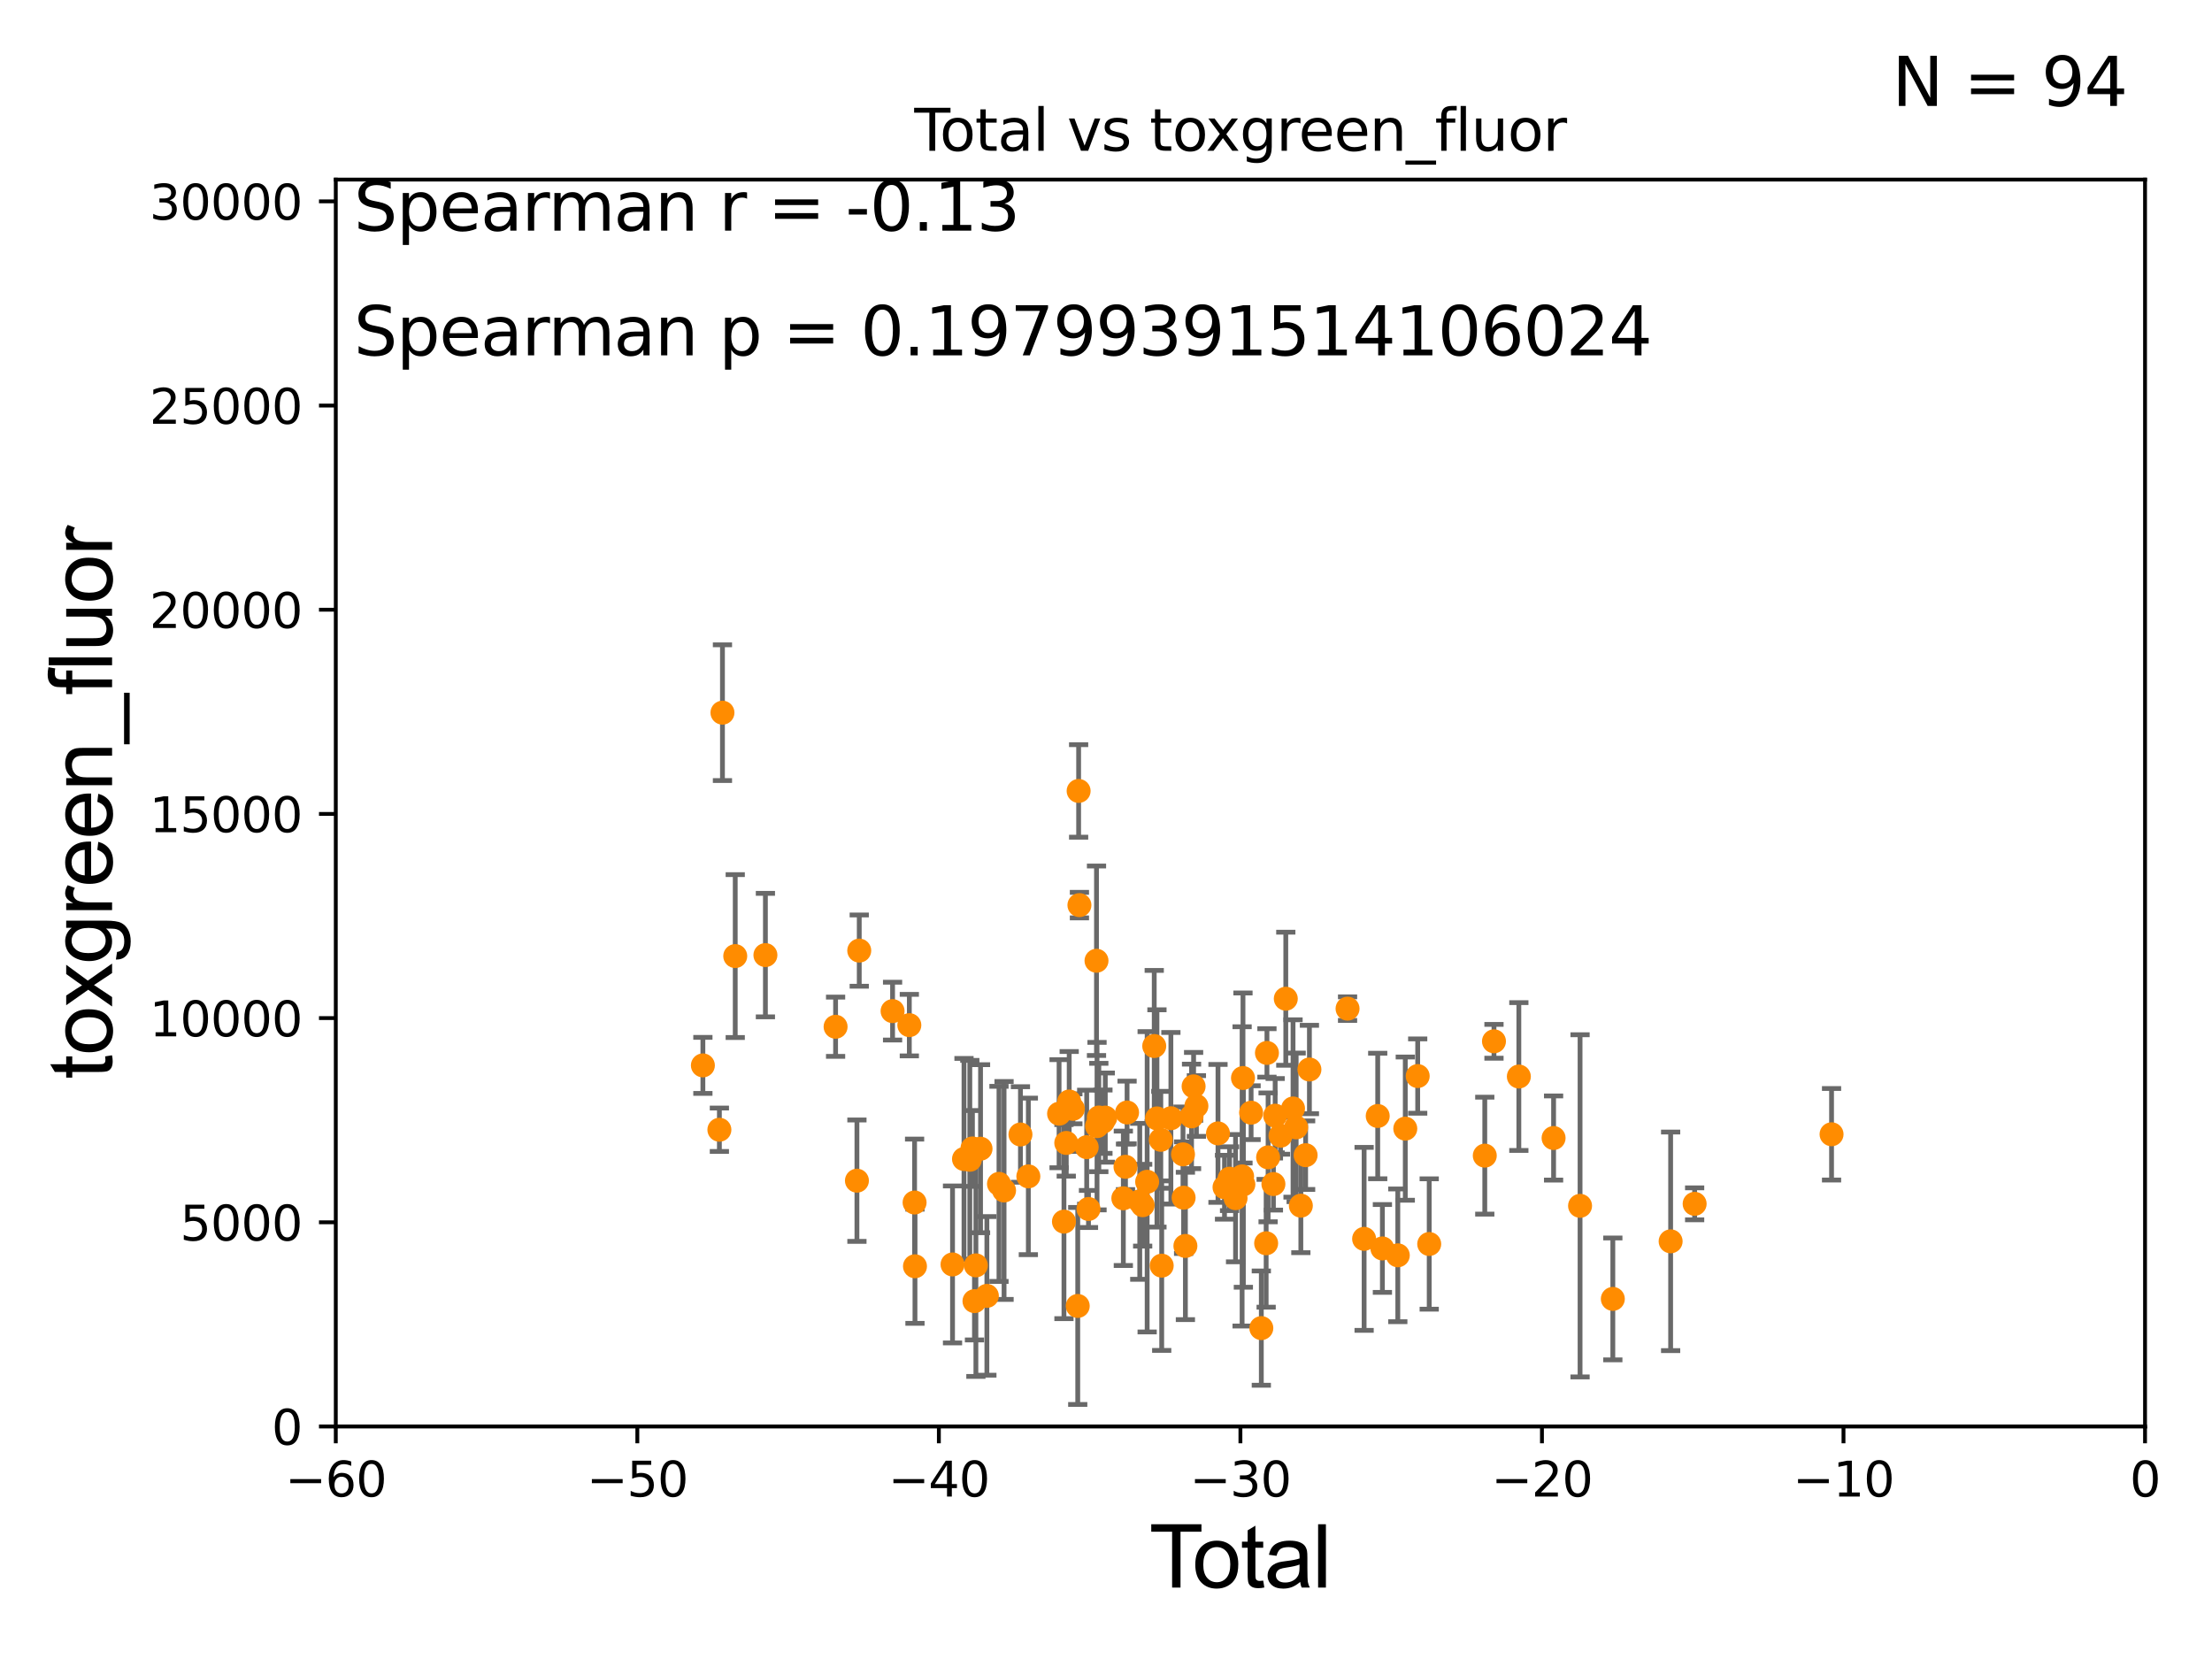 <?xml version="1.0" encoding="utf-8" standalone="no"?>
<!DOCTYPE svg PUBLIC "-//W3C//DTD SVG 1.1//EN"
  "http://www.w3.org/Graphics/SVG/1.1/DTD/svg11.dtd">
<svg xmlns:xlink="http://www.w3.org/1999/xlink" width="460.8pt" height="345.6pt" viewBox="0 0 460.8 345.6" xmlns="http://www.w3.org/2000/svg" version="1.1">
 <defs>
  <style type="text/css">*{stroke-linejoin: round; stroke-linecap: butt}</style>
 </defs>
 <g id="figure_1">
  <g id="patch_1">
   <path d="M 0 345.6 
L 460.8 345.6 
L 460.8 0 
L 0 0 
z
" style="fill: #ffffff"/>
  </g>
  <g id="axes_1">
   <g id="patch_2">
    <path d="M 69.95 297.16 
L 446.85 297.16 
L 446.85 37.411 
L 69.95 37.411 
z
" style="fill: #ffffff"/>
   </g>
   <g id="PathCollection_1">
    <defs>
     <path id="mc67830676e" d="M 0 1.118 
C 0.297 1.118 0.581 1 0.791 0.791 
C 1 0.581 1.118 0.297 1.118 0 
C 1.118 -0.297 1 -0.581 0.791 -0.791 
C 0.581 -1 0.297 -1.118 0 -1.118 
C -0.297 -1.118 -0.581 -1 -0.791 -0.791 
C -1 -0.581 -1.118 -0.297 -1.118 0 
C -1.118 0.297 -1 0.581 -0.791 0.791 
C -0.581 1 -0.297 1.118 0 1.118 
z
" style="stroke: #ff8c00"/>
    </defs>
    <g clip-path="url(#pca46377c9a)">
     <use xlink:href="#mc67830676e" x="335.982" y="270.585" style="fill: #ff8c00; stroke: #ff8c00"/>
     <use xlink:href="#mc67830676e" x="348.024" y="258.592" style="fill: #ff8c00; stroke: #ff8c00"/>
     <use xlink:href="#mc67830676e" x="291.188" y="261.505" style="fill: #ff8c00; stroke: #ff8c00"/>
     <use xlink:href="#mc67830676e" x="381.546" y="236.289" style="fill: #ff8c00; stroke: #ff8c00"/>
     <use xlink:href="#mc67830676e" x="323.641" y="237.069" style="fill: #ff8c00; stroke: #ff8c00"/>
     <use xlink:href="#mc67830676e" x="292.746" y="235.115" style="fill: #ff8c00; stroke: #ff8c00"/>
     <use xlink:href="#mc67830676e" x="297.731" y="259.148" style="fill: #ff8c00; stroke: #ff8c00"/>
     <use xlink:href="#mc67830676e" x="295.332" y="224.163" style="fill: #ff8c00; stroke: #ff8c00"/>
     <use xlink:href="#mc67830676e" x="311.223" y="216.922" style="fill: #ff8c00; stroke: #ff8c00"/>
     <use xlink:href="#mc67830676e" x="329.156" y="251.196" style="fill: #ff8c00; stroke: #ff8c00"/>
     <use xlink:href="#mc67830676e" x="309.307" y="240.741" style="fill: #ff8c00; stroke: #ff8c00"/>
     <use xlink:href="#mc67830676e" x="353.025" y="250.779" style="fill: #ff8c00; stroke: #ff8c00"/>
     <use xlink:href="#mc67830676e" x="316.404" y="224.261" style="fill: #ff8c00; stroke: #ff8c00"/>
     <use xlink:href="#mc67830676e" x="146.424" y="221.941" style="fill: #ff8c00; stroke: #ff8c00"/>
     <use xlink:href="#mc67830676e" x="230.251" y="232.812" style="fill: #ff8c00; stroke: #ff8c00"/>
     <use xlink:href="#mc67830676e" x="257.39" y="249.599" style="fill: #ff8c00; stroke: #ff8c00"/>
     <use xlink:href="#mc67830676e" x="258.754" y="245.064" style="fill: #ff8c00; stroke: #ff8c00"/>
     <use xlink:href="#mc67830676e" x="258.936" y="224.567" style="fill: #ff8c00; stroke: #ff8c00"/>
     <use xlink:href="#mc67830676e" x="209.164" y="247.996" style="fill: #ff8c00; stroke: #ff8c00"/>
     <use xlink:href="#mc67830676e" x="224.698" y="164.767" style="fill: #ff8c00; stroke: #ff8c00"/>
     <use xlink:href="#mc67830676e" x="259.016" y="246.729" style="fill: #ff8c00; stroke: #ff8c00"/>
     <use xlink:href="#mc67830676e" x="208.107" y="246.621" style="fill: #ff8c00; stroke: #ff8c00"/>
     <use xlink:href="#mc67830676e" x="260.626" y="231.792" style="fill: #ff8c00; stroke: #ff8c00"/>
     <use xlink:href="#mc67830676e" x="237.433" y="250.259" style="fill: #ff8c00; stroke: #ff8c00"/>
     <use xlink:href="#mc67830676e" x="224.864" y="188.554" style="fill: #ff8c00; stroke: #ff8c00"/>
     <use xlink:href="#mc67830676e" x="205.585" y="269.956" style="fill: #ff8c00; stroke: #ff8c00"/>
     <use xlink:href="#mc67830676e" x="262.757" y="276.669" style="fill: #ff8c00; stroke: #ff8c00"/>
     <use xlink:href="#mc67830676e" x="204.265" y="239.298" style="fill: #ff8c00; stroke: #ff8c00"/>
     <use xlink:href="#mc67830676e" x="234.461" y="243.063" style="fill: #ff8c00; stroke: #ff8c00"/>
     <use xlink:href="#mc67830676e" x="234.012" y="249.625" style="fill: #ff8c00; stroke: #ff8c00"/>
     <use xlink:href="#mc67830676e" x="263.762" y="258.997" style="fill: #ff8c00; stroke: #ff8c00"/>
     <use xlink:href="#mc67830676e" x="263.928" y="219.344" style="fill: #ff8c00; stroke: #ff8c00"/>
     <use xlink:href="#mc67830676e" x="264.17" y="241.101" style="fill: #ff8c00; stroke: #ff8c00"/>
     <use xlink:href="#mc67830676e" x="265.275" y="246.661" style="fill: #ff8c00; stroke: #ff8c00"/>
     <use xlink:href="#mc67830676e" x="238.038" y="251.065" style="fill: #ff8c00; stroke: #ff8c00"/>
     <use xlink:href="#mc67830676e" x="287.979" y="260.074" style="fill: #ff8c00; stroke: #ff8c00"/>
     <use xlink:href="#mc67830676e" x="256.14" y="245.541" style="fill: #ff8c00; stroke: #ff8c00"/>
     <use xlink:href="#mc67830676e" x="238.973" y="246.187" style="fill: #ff8c00; stroke: #ff8c00"/>
     <use xlink:href="#mc67830676e" x="243.917" y="232.953" style="fill: #ff8c00; stroke: #ff8c00"/>
     <use xlink:href="#mc67830676e" x="241.816" y="237.441" style="fill: #ff8c00; stroke: #ff8c00"/>
     <use xlink:href="#mc67830676e" x="222.122" y="238.094" style="fill: #ff8c00; stroke: #ff8c00"/>
     <use xlink:href="#mc67830676e" x="222.733" y="229.461" style="fill: #ff8c00; stroke: #ff8c00"/>
     <use xlink:href="#mc67830676e" x="221.642" y="254.488" style="fill: #ff8c00; stroke: #ff8c00"/>
     <use xlink:href="#mc67830676e" x="223.498" y="230.991" style="fill: #ff8c00; stroke: #ff8c00"/>
     <use xlink:href="#mc67830676e" x="220.626" y="232.004" style="fill: #ff8c00; stroke: #ff8c00"/>
     <use xlink:href="#mc67830676e" x="246.442" y="240.472" style="fill: #ff8c00; stroke: #ff8c00"/>
     <use xlink:href="#mc67830676e" x="246.568" y="249.501" style="fill: #ff8c00; stroke: #ff8c00"/>
     <use xlink:href="#mc67830676e" x="246.941" y="259.554" style="fill: #ff8c00; stroke: #ff8c00"/>
     <use xlink:href="#mc67830676e" x="248.221" y="232.565" style="fill: #ff8c00; stroke: #ff8c00"/>
     <use xlink:href="#mc67830676e" x="248.65" y="226.308" style="fill: #ff8c00; stroke: #ff8c00"/>
     <use xlink:href="#mc67830676e" x="214.223" y="245.062" style="fill: #ff8c00; stroke: #ff8c00"/>
     <use xlink:href="#mc67830676e" x="249.233" y="230.399" style="fill: #ff8c00; stroke: #ff8c00"/>
     <use xlink:href="#mc67830676e" x="253.73" y="236.107" style="fill: #ff8c00; stroke: #ff8c00"/>
     <use xlink:href="#mc67830676e" x="241.014" y="232.988" style="fill: #ff8c00; stroke: #ff8c00"/>
     <use xlink:href="#mc67830676e" x="212.579" y="236.333" style="fill: #ff8c00; stroke: #ff8c00"/>
     <use xlink:href="#mc67830676e" x="224.513" y="272.054" style="fill: #ff8c00; stroke: #ff8c00"/>
     <use xlink:href="#mc67830676e" x="240.448" y="217.908" style="fill: #ff8c00; stroke: #ff8c00"/>
     <use xlink:href="#mc67830676e" x="255.09" y="247.322" style="fill: #ff8c00; stroke: #ff8c00"/>
     <use xlink:href="#mc67830676e" x="265.641" y="232.417" style="fill: #ff8c00; stroke: #ff8c00"/>
     <use xlink:href="#mc67830676e" x="234.79" y="231.752" style="fill: #ff8c00; stroke: #ff8c00"/>
     <use xlink:href="#mc67830676e" x="202.031" y="241.601" style="fill: #ff8c00; stroke: #ff8c00"/>
     <use xlink:href="#mc67830676e" x="202.576" y="239.244" style="fill: #ff8c00; stroke: #ff8c00"/>
     <use xlink:href="#mc67830676e" x="228.421" y="200.142" style="fill: #ff8c00; stroke: #ff8c00"/>
     <use xlink:href="#mc67830676e" x="229.761" y="233.668" style="fill: #ff8c00; stroke: #ff8c00"/>
     <use xlink:href="#mc67830676e" x="200.818" y="241.444" style="fill: #ff8c00; stroke: #ff8c00"/>
     <use xlink:href="#mc67830676e" x="198.429" y="263.407" style="fill: #ff8c00; stroke: #ff8c00"/>
     <use xlink:href="#mc67830676e" x="190.606" y="263.785" style="fill: #ff8c00; stroke: #ff8c00"/>
     <use xlink:href="#mc67830676e" x="280.721" y="210.119" style="fill: #ff8c00; stroke: #ff8c00"/>
     <use xlink:href="#mc67830676e" x="228.53" y="234.594" style="fill: #ff8c00; stroke: #ff8c00"/>
     <use xlink:href="#mc67830676e" x="190.526" y="250.506" style="fill: #ff8c00; stroke: #ff8c00"/>
     <use xlink:href="#mc67830676e" x="228.904" y="232.795" style="fill: #ff8c00; stroke: #ff8c00"/>
     <use xlink:href="#mc67830676e" x="189.431" y="213.555" style="fill: #ff8c00; stroke: #ff8c00"/>
     <use xlink:href="#mc67830676e" x="284.171" y="258.076" style="fill: #ff8c00; stroke: #ff8c00"/>
     <use xlink:href="#mc67830676e" x="185.94" y="210.633" style="fill: #ff8c00; stroke: #ff8c00"/>
     <use xlink:href="#mc67830676e" x="178.997" y="198.026" style="fill: #ff8c00; stroke: #ff8c00"/>
     <use xlink:href="#mc67830676e" x="178.514" y="245.956" style="fill: #ff8c00; stroke: #ff8c00"/>
     <use xlink:href="#mc67830676e" x="174.069" y="213.891" style="fill: #ff8c00; stroke: #ff8c00"/>
     <use xlink:href="#mc67830676e" x="159.449" y="198.964" style="fill: #ff8c00; stroke: #ff8c00"/>
     <use xlink:href="#mc67830676e" x="153.163" y="199.168" style="fill: #ff8c00; stroke: #ff8c00"/>
     <use xlink:href="#mc67830676e" x="150.501" y="148.462" style="fill: #ff8c00; stroke: #ff8c00"/>
     <use xlink:href="#mc67830676e" x="149.861" y="235.346" style="fill: #ff8c00; stroke: #ff8c00"/>
     <use xlink:href="#mc67830676e" x="287.004" y="232.481" style="fill: #ff8c00; stroke: #ff8c00"/>
     <use xlink:href="#mc67830676e" x="272.776" y="222.797" style="fill: #ff8c00; stroke: #ff8c00"/>
     <use xlink:href="#mc67830676e" x="271.986" y="240.645" style="fill: #ff8c00; stroke: #ff8c00"/>
     <use xlink:href="#mc67830676e" x="242.005" y="263.659" style="fill: #ff8c00; stroke: #ff8c00"/>
     <use xlink:href="#mc67830676e" x="270.991" y="251.163" style="fill: #ff8c00; stroke: #ff8c00"/>
     <use xlink:href="#mc67830676e" x="226.38" y="238.976" style="fill: #ff8c00; stroke: #ff8c00"/>
     <use xlink:href="#mc67830676e" x="269.363" y="230.916" style="fill: #ff8c00; stroke: #ff8c00"/>
     <use xlink:href="#mc67830676e" x="226.752" y="251.852" style="fill: #ff8c00; stroke: #ff8c00"/>
     <use xlink:href="#mc67830676e" x="203.297" y="263.599" style="fill: #ff8c00; stroke: #ff8c00"/>
     <use xlink:href="#mc67830676e" x="266.753" y="236.592" style="fill: #ff8c00; stroke: #ff8c00"/>
     <use xlink:href="#mc67830676e" x="203.002" y="271.048" style="fill: #ff8c00; stroke: #ff8c00"/>
     <use xlink:href="#mc67830676e" x="267.854" y="208.05" style="fill: #ff8c00; stroke: #ff8c00"/>
     <use xlink:href="#mc67830676e" x="270.014" y="234.85" style="fill: #ff8c00; stroke: #ff8c00"/>
    </g>
   </g>
   <g id="matplotlib.axis_1">
    <g id="xtick_1">
     <g id="line2d_1">
      <defs>
       <path id="m9aee154d1d" d="M 0 0 
L 0 3.5 
" style="stroke: #000000; stroke-width: 0.8"/>
      </defs>
      <g>
       <use xlink:href="#m9aee154d1d" x="69.95" y="297.16" style="stroke: #000000; stroke-width: 0.8"/>
      </g>
     </g>
     <g id="text_1">
      <!-- −60 -->
      <g transform="translate(59.398 311.758)scale(0.1 -0.1)">
       <defs>
        <path id="DejaVuSans-2212" d="M 678 2272 
L 4684 2272 
L 4684 1741 
L 678 1741 
L 678 2272 
z
" transform="scale(0.016)"/>
        <path id="DejaVuSans-36" d="M 2113 2584 
Q 1688 2584 1439 2293 
Q 1191 2003 1191 1497 
Q 1191 994 1439 701 
Q 1688 409 2113 409 
Q 2538 409 2786 701 
Q 3034 994 3034 1497 
Q 3034 2003 2786 2293 
Q 2538 2584 2113 2584 
z
M 3366 4563 
L 3366 3988 
Q 3128 4100 2886 4159 
Q 2644 4219 2406 4219 
Q 1781 4219 1451 3797 
Q 1122 3375 1075 2522 
Q 1259 2794 1537 2939 
Q 1816 3084 2150 3084 
Q 2853 3084 3261 2657 
Q 3669 2231 3669 1497 
Q 3669 778 3244 343 
Q 2819 -91 2113 -91 
Q 1303 -91 875 529 
Q 447 1150 447 2328 
Q 447 3434 972 4092 
Q 1497 4750 2381 4750 
Q 2619 4750 2861 4703 
Q 3103 4656 3366 4563 
z
" transform="scale(0.016)"/>
        <path id="DejaVuSans-30" d="M 2034 4250 
Q 1547 4250 1301 3770 
Q 1056 3291 1056 2328 
Q 1056 1369 1301 889 
Q 1547 409 2034 409 
Q 2525 409 2770 889 
Q 3016 1369 3016 2328 
Q 3016 3291 2770 3770 
Q 2525 4250 2034 4250 
z
M 2034 4750 
Q 2819 4750 3233 4129 
Q 3647 3509 3647 2328 
Q 3647 1150 3233 529 
Q 2819 -91 2034 -91 
Q 1250 -91 836 529 
Q 422 1150 422 2328 
Q 422 3509 836 4129 
Q 1250 4750 2034 4750 
z
" transform="scale(0.016)"/>
       </defs>
       <use xlink:href="#DejaVuSans-2212"/>
       <use xlink:href="#DejaVuSans-36" x="83.789"/>
       <use xlink:href="#DejaVuSans-30" x="147.412"/>
      </g>
     </g>
    </g>
    <g id="xtick_2">
     <g id="line2d_2">
      <g>
       <use xlink:href="#m9aee154d1d" x="132.767" y="297.16" style="stroke: #000000; stroke-width: 0.8"/>
      </g>
     </g>
     <g id="text_2">
      <!-- −50 -->
      <g transform="translate(122.214 311.758)scale(0.1 -0.1)">
       <defs>
        <path id="DejaVuSans-35" d="M 691 4666 
L 3169 4666 
L 3169 4134 
L 1269 4134 
L 1269 2991 
Q 1406 3038 1543 3061 
Q 1681 3084 1819 3084 
Q 2600 3084 3056 2656 
Q 3513 2228 3513 1497 
Q 3513 744 3044 326 
Q 2575 -91 1722 -91 
Q 1428 -91 1123 -41 
Q 819 9 494 109 
L 494 744 
Q 775 591 1075 516 
Q 1375 441 1709 441 
Q 2250 441 2565 725 
Q 2881 1009 2881 1497 
Q 2881 1984 2565 2268 
Q 2250 2553 1709 2553 
Q 1456 2553 1204 2497 
Q 953 2441 691 2322 
L 691 4666 
z
" transform="scale(0.016)"/>
       </defs>
       <use xlink:href="#DejaVuSans-2212"/>
       <use xlink:href="#DejaVuSans-35" x="83.789"/>
       <use xlink:href="#DejaVuSans-30" x="147.412"/>
      </g>
     </g>
    </g>
    <g id="xtick_3">
     <g id="line2d_3">
      <g>
       <use xlink:href="#m9aee154d1d" x="195.583" y="297.16" style="stroke: #000000; stroke-width: 0.8"/>
      </g>
     </g>
     <g id="text_3">
      <!-- −40 -->
      <g transform="translate(185.031 311.758)scale(0.1 -0.1)">
       <defs>
        <path id="DejaVuSans-34" d="M 2419 4116 
L 825 1625 
L 2419 1625 
L 2419 4116 
z
M 2253 4666 
L 3047 4666 
L 3047 1625 
L 3713 1625 
L 3713 1100 
L 3047 1100 
L 3047 0 
L 2419 0 
L 2419 1100 
L 313 1100 
L 313 1709 
L 2253 4666 
z
" transform="scale(0.016)"/>
       </defs>
       <use xlink:href="#DejaVuSans-2212"/>
       <use xlink:href="#DejaVuSans-34" x="83.789"/>
       <use xlink:href="#DejaVuSans-30" x="147.412"/>
      </g>
     </g>
    </g>
    <g id="xtick_4">
     <g id="line2d_4">
      <g>
       <use xlink:href="#m9aee154d1d" x="258.4" y="297.16" style="stroke: #000000; stroke-width: 0.8"/>
      </g>
     </g>
     <g id="text_4">
      <!-- −30 -->
      <g transform="translate(247.848 311.758)scale(0.1 -0.1)">
       <defs>
        <path id="DejaVuSans-33" d="M 2597 2516 
Q 3050 2419 3304 2112 
Q 3559 1806 3559 1356 
Q 3559 666 3084 287 
Q 2609 -91 1734 -91 
Q 1441 -91 1130 -33 
Q 819 25 488 141 
L 488 750 
Q 750 597 1062 519 
Q 1375 441 1716 441 
Q 2309 441 2620 675 
Q 2931 909 2931 1356 
Q 2931 1769 2642 2001 
Q 2353 2234 1838 2234 
L 1294 2234 
L 1294 2753 
L 1863 2753 
Q 2328 2753 2575 2939 
Q 2822 3125 2822 3475 
Q 2822 3834 2567 4026 
Q 2313 4219 1838 4219 
Q 1578 4219 1281 4162 
Q 984 4106 628 3988 
L 628 4550 
Q 988 4650 1302 4700 
Q 1616 4750 1894 4750 
Q 2613 4750 3031 4423 
Q 3450 4097 3450 3541 
Q 3450 3153 3228 2886 
Q 3006 2619 2597 2516 
z
" transform="scale(0.016)"/>
       </defs>
       <use xlink:href="#DejaVuSans-2212"/>
       <use xlink:href="#DejaVuSans-33" x="83.789"/>
       <use xlink:href="#DejaVuSans-30" x="147.412"/>
      </g>
     </g>
    </g>
    <g id="xtick_5">
     <g id="line2d_5">
      <g>
       <use xlink:href="#m9aee154d1d" x="321.217" y="297.16" style="stroke: #000000; stroke-width: 0.8"/>
      </g>
     </g>
     <g id="text_5">
      <!-- −20 -->
      <g transform="translate(310.664 311.758)scale(0.1 -0.1)">
       <defs>
        <path id="DejaVuSans-32" d="M 1228 531 
L 3431 531 
L 3431 0 
L 469 0 
L 469 531 
Q 828 903 1448 1529 
Q 2069 2156 2228 2338 
Q 2531 2678 2651 2914 
Q 2772 3150 2772 3378 
Q 2772 3750 2511 3984 
Q 2250 4219 1831 4219 
Q 1534 4219 1204 4116 
Q 875 4013 500 3803 
L 500 4441 
Q 881 4594 1212 4672 
Q 1544 4750 1819 4750 
Q 2544 4750 2975 4387 
Q 3406 4025 3406 3419 
Q 3406 3131 3298 2873 
Q 3191 2616 2906 2266 
Q 2828 2175 2409 1742 
Q 1991 1309 1228 531 
z
" transform="scale(0.016)"/>
       </defs>
       <use xlink:href="#DejaVuSans-2212"/>
       <use xlink:href="#DejaVuSans-32" x="83.789"/>
       <use xlink:href="#DejaVuSans-30" x="147.412"/>
      </g>
     </g>
    </g>
    <g id="xtick_6">
     <g id="line2d_6">
      <g>
       <use xlink:href="#m9aee154d1d" x="384.033" y="297.16" style="stroke: #000000; stroke-width: 0.8"/>
      </g>
     </g>
     <g id="text_6">
      <!-- −10 -->
      <g transform="translate(373.481 311.758)scale(0.1 -0.1)">
       <defs>
        <path id="DejaVuSans-31" d="M 794 531 
L 1825 531 
L 1825 4091 
L 703 3866 
L 703 4441 
L 1819 4666 
L 2450 4666 
L 2450 531 
L 3481 531 
L 3481 0 
L 794 0 
L 794 531 
z
" transform="scale(0.016)"/>
       </defs>
       <use xlink:href="#DejaVuSans-2212"/>
       <use xlink:href="#DejaVuSans-31" x="83.789"/>
       <use xlink:href="#DejaVuSans-30" x="147.412"/>
      </g>
     </g>
    </g>
    <g id="xtick_7">
     <g id="line2d_7">
      <g>
       <use xlink:href="#m9aee154d1d" x="446.85" y="297.16" style="stroke: #000000; stroke-width: 0.8"/>
      </g>
     </g>
     <g id="text_7">
      <!-- 0 -->
      <g transform="translate(443.669 311.758)scale(0.1 -0.1)">
       <use xlink:href="#DejaVuSans-30"/>
      </g>
     </g>
    </g>
    <g id="text_8">
     <!-- Total -->
     <g transform="translate(239.395 330.722)scale(0.18 -0.18)">
      <defs>
       <path id="ArialMT-54" d="M 1659 0 
L 1659 4041 
L 150 4041 
L 150 4581 
L 3781 4581 
L 3781 4041 
L 2266 4041 
L 2266 0 
L 1659 0 
z
" transform="scale(0.016)"/>
       <path id="ArialMT-6f" d="M 213 1659 
Q 213 2581 725 3025 
Q 1153 3394 1769 3394 
Q 2453 3394 2887 2945 
Q 3322 2497 3322 1706 
Q 3322 1066 3130 698 
Q 2938 331 2570 128 
Q 2203 -75 1769 -75 
Q 1072 -75 642 372 
Q 213 819 213 1659 
z
M 791 1659 
Q 791 1022 1069 705 
Q 1347 388 1769 388 
Q 2188 388 2466 706 
Q 2744 1025 2744 1678 
Q 2744 2294 2464 2611 
Q 2184 2928 1769 2928 
Q 1347 2928 1069 2612 
Q 791 2297 791 1659 
z
" transform="scale(0.016)"/>
       <path id="ArialMT-74" d="M 1650 503 
L 1731 6 
Q 1494 -44 1306 -44 
Q 1000 -44 831 53 
Q 663 150 594 308 
Q 525 466 525 972 
L 525 2881 
L 113 2881 
L 113 3319 
L 525 3319 
L 525 4141 
L 1084 4478 
L 1084 3319 
L 1650 3319 
L 1650 2881 
L 1084 2881 
L 1084 941 
Q 1084 700 1114 631 
Q 1144 563 1211 522 
Q 1278 481 1403 481 
Q 1497 481 1650 503 
z
" transform="scale(0.016)"/>
       <path id="ArialMT-61" d="M 2588 409 
Q 2275 144 1986 34 
Q 1697 -75 1366 -75 
Q 819 -75 525 192 
Q 231 459 231 875 
Q 231 1119 342 1320 
Q 453 1522 633 1644 
Q 813 1766 1038 1828 
Q 1203 1872 1538 1913 
Q 2219 1994 2541 2106 
Q 2544 2222 2544 2253 
Q 2544 2597 2384 2738 
Q 2169 2928 1744 2928 
Q 1347 2928 1158 2789 
Q 969 2650 878 2297 
L 328 2372 
Q 403 2725 575 2942 
Q 747 3159 1072 3276 
Q 1397 3394 1825 3394 
Q 2250 3394 2515 3294 
Q 2781 3194 2906 3042 
Q 3031 2891 3081 2659 
Q 3109 2516 3109 2141 
L 3109 1391 
Q 3109 606 3145 398 
Q 3181 191 3288 0 
L 2700 0 
Q 2613 175 2588 409 
z
M 2541 1666 
Q 2234 1541 1622 1453 
Q 1275 1403 1131 1340 
Q 988 1278 909 1158 
Q 831 1038 831 891 
Q 831 666 1001 516 
Q 1172 366 1500 366 
Q 1825 366 2078 508 
Q 2331 650 2450 897 
Q 2541 1088 2541 1459 
L 2541 1666 
z
" transform="scale(0.016)"/>
       <path id="ArialMT-6c" d="M 409 0 
L 409 4581 
L 972 4581 
L 972 0 
L 409 0 
z
" transform="scale(0.016)"/>
      </defs>
      <use xlink:href="#ArialMT-54"/>
      <use xlink:href="#ArialMT-6f" x="49.959"/>
      <use xlink:href="#ArialMT-74" x="105.574"/>
      <use xlink:href="#ArialMT-61" x="133.357"/>
      <use xlink:href="#ArialMT-6c" x="188.973"/>
     </g>
    </g>
   </g>
   <g id="matplotlib.axis_2">
    <g id="ytick_1">
     <g id="line2d_8">
      <defs>
       <path id="mef544a796b" d="M 0 0 
L -3.5 0 
" style="stroke: #000000; stroke-width: 0.8"/>
      </defs>
      <g>
       <use xlink:href="#mef544a796b" x="69.95" y="297.16" style="stroke: #000000; stroke-width: 0.8"/>
      </g>
     </g>
     <g id="text_9">
      <!-- 0 -->
      <g transform="translate(56.587 300.959)scale(0.1 -0.1)">
       <use xlink:href="#DejaVuSans-30"/>
      </g>
     </g>
    </g>
    <g id="ytick_2">
     <g id="line2d_9">
      <g>
       <use xlink:href="#mef544a796b" x="69.95" y="254.625" style="stroke: #000000; stroke-width: 0.8"/>
      </g>
     </g>
     <g id="text_10">
      <!-- 5000 -->
      <g transform="translate(37.5 258.424)scale(0.1 -0.1)">
       <use xlink:href="#DejaVuSans-35"/>
       <use xlink:href="#DejaVuSans-30" x="63.623"/>
       <use xlink:href="#DejaVuSans-30" x="127.246"/>
       <use xlink:href="#DejaVuSans-30" x="190.869"/>
      </g>
     </g>
    </g>
    <g id="ytick_3">
     <g id="line2d_10">
      <g>
       <use xlink:href="#mef544a796b" x="69.95" y="212.089" style="stroke: #000000; stroke-width: 0.8"/>
      </g>
     </g>
     <g id="text_11">
      <!-- 10000 -->
      <g transform="translate(31.137 215.888)scale(0.1 -0.1)">
       <use xlink:href="#DejaVuSans-31"/>
       <use xlink:href="#DejaVuSans-30" x="63.623"/>
       <use xlink:href="#DejaVuSans-30" x="127.246"/>
       <use xlink:href="#DejaVuSans-30" x="190.869"/>
       <use xlink:href="#DejaVuSans-30" x="254.492"/>
      </g>
     </g>
    </g>
    <g id="ytick_4">
     <g id="line2d_11">
      <g>
       <use xlink:href="#mef544a796b" x="69.95" y="169.554" style="stroke: #000000; stroke-width: 0.8"/>
      </g>
     </g>
     <g id="text_12">
      <!-- 15000 -->
      <g transform="translate(31.137 173.353)scale(0.1 -0.1)">
       <use xlink:href="#DejaVuSans-31"/>
       <use xlink:href="#DejaVuSans-35" x="63.623"/>
       <use xlink:href="#DejaVuSans-30" x="127.246"/>
       <use xlink:href="#DejaVuSans-30" x="190.869"/>
       <use xlink:href="#DejaVuSans-30" x="254.492"/>
      </g>
     </g>
    </g>
    <g id="ytick_5">
     <g id="line2d_12">
      <g>
       <use xlink:href="#mef544a796b" x="69.95" y="127.018" style="stroke: #000000; stroke-width: 0.8"/>
      </g>
     </g>
     <g id="text_13">
      <!-- 20000 -->
      <g transform="translate(31.137 130.817)scale(0.1 -0.1)">
       <use xlink:href="#DejaVuSans-32"/>
       <use xlink:href="#DejaVuSans-30" x="63.623"/>
       <use xlink:href="#DejaVuSans-30" x="127.246"/>
       <use xlink:href="#DejaVuSans-30" x="190.869"/>
       <use xlink:href="#DejaVuSans-30" x="254.492"/>
      </g>
     </g>
    </g>
    <g id="ytick_6">
     <g id="line2d_13">
      <g>
       <use xlink:href="#mef544a796b" x="69.95" y="84.483" style="stroke: #000000; stroke-width: 0.8"/>
      </g>
     </g>
     <g id="text_14">
      <!-- 25000 -->
      <g transform="translate(31.137 88.282)scale(0.1 -0.1)">
       <use xlink:href="#DejaVuSans-32"/>
       <use xlink:href="#DejaVuSans-35" x="63.623"/>
       <use xlink:href="#DejaVuSans-30" x="127.246"/>
       <use xlink:href="#DejaVuSans-30" x="190.869"/>
       <use xlink:href="#DejaVuSans-30" x="254.492"/>
      </g>
     </g>
    </g>
    <g id="ytick_7">
     <g id="line2d_14">
      <g>
       <use xlink:href="#mef544a796b" x="69.95" y="41.947" style="stroke: #000000; stroke-width: 0.8"/>
      </g>
     </g>
     <g id="text_15">
      <!-- 30000 -->
      <g transform="translate(31.137 45.746)scale(0.1 -0.1)">
       <use xlink:href="#DejaVuSans-33"/>
       <use xlink:href="#DejaVuSans-30" x="63.623"/>
       <use xlink:href="#DejaVuSans-30" x="127.246"/>
       <use xlink:href="#DejaVuSans-30" x="190.869"/>
       <use xlink:href="#DejaVuSans-30" x="254.492"/>
      </g>
     </g>
    </g>
    <g id="text_16">
     <!-- toxgreen_fluor -->
     <g transform="translate(23.349 224.818)rotate(-90)scale(0.18 -0.18)">
      <defs>
       <path id="ArialMT-78" d="M 47 0 
L 1259 1725 
L 138 3319 
L 841 3319 
L 1350 2541 
Q 1494 2319 1581 2169 
Q 1719 2375 1834 2534 
L 2394 3319 
L 3066 3319 
L 1919 1756 
L 3153 0 
L 2463 0 
L 1781 1031 
L 1600 1309 
L 728 0 
L 47 0 
z
" transform="scale(0.016)"/>
       <path id="ArialMT-67" d="M 319 -275 
L 866 -356 
Q 900 -609 1056 -725 
Q 1266 -881 1628 -881 
Q 2019 -881 2231 -725 
Q 2444 -569 2519 -288 
Q 2563 -116 2559 434 
Q 2191 0 1641 0 
Q 956 0 581 494 
Q 206 988 206 1678 
Q 206 2153 378 2554 
Q 550 2956 876 3175 
Q 1203 3394 1644 3394 
Q 2231 3394 2613 2919 
L 2613 3319 
L 3131 3319 
L 3131 450 
Q 3131 -325 2973 -648 
Q 2816 -972 2473 -1159 
Q 2131 -1347 1631 -1347 
Q 1038 -1347 672 -1080 
Q 306 -813 319 -275 
z
M 784 1719 
Q 784 1066 1043 766 
Q 1303 466 1694 466 
Q 2081 466 2343 764 
Q 2606 1063 2606 1700 
Q 2606 2309 2336 2618 
Q 2066 2928 1684 2928 
Q 1309 2928 1046 2623 
Q 784 2319 784 1719 
z
" transform="scale(0.016)"/>
       <path id="ArialMT-72" d="M 416 0 
L 416 3319 
L 922 3319 
L 922 2816 
Q 1116 3169 1280 3281 
Q 1444 3394 1641 3394 
Q 1925 3394 2219 3213 
L 2025 2691 
Q 1819 2813 1613 2813 
Q 1428 2813 1281 2702 
Q 1134 2591 1072 2394 
Q 978 2094 978 1738 
L 978 0 
L 416 0 
z
" transform="scale(0.016)"/>
       <path id="ArialMT-65" d="M 2694 1069 
L 3275 997 
Q 3138 488 2766 206 
Q 2394 -75 1816 -75 
Q 1088 -75 661 373 
Q 234 822 234 1631 
Q 234 2469 665 2931 
Q 1097 3394 1784 3394 
Q 2450 3394 2872 2941 
Q 3294 2488 3294 1666 
Q 3294 1616 3291 1516 
L 816 1516 
Q 847 969 1125 678 
Q 1403 388 1819 388 
Q 2128 388 2347 550 
Q 2566 713 2694 1069 
z
M 847 1978 
L 2700 1978 
Q 2663 2397 2488 2606 
Q 2219 2931 1791 2931 
Q 1403 2931 1139 2672 
Q 875 2413 847 1978 
z
" transform="scale(0.016)"/>
       <path id="ArialMT-6e" d="M 422 0 
L 422 3319 
L 928 3319 
L 928 2847 
Q 1294 3394 1984 3394 
Q 2284 3394 2536 3286 
Q 2788 3178 2913 3003 
Q 3038 2828 3088 2588 
Q 3119 2431 3119 2041 
L 3119 0 
L 2556 0 
L 2556 2019 
Q 2556 2363 2490 2533 
Q 2425 2703 2258 2804 
Q 2091 2906 1866 2906 
Q 1506 2906 1245 2678 
Q 984 2450 984 1813 
L 984 0 
L 422 0 
z
" transform="scale(0.016)"/>
       <path id="ArialMT-5f" d="M -97 -1272 
L -97 -866 
L 3631 -866 
L 3631 -1272 
L -97 -1272 
z
" transform="scale(0.016)"/>
       <path id="ArialMT-66" d="M 556 0 
L 556 2881 
L 59 2881 
L 59 3319 
L 556 3319 
L 556 3672 
Q 556 4006 616 4169 
Q 697 4388 901 4523 
Q 1106 4659 1475 4659 
Q 1713 4659 2000 4603 
L 1916 4113 
Q 1741 4144 1584 4144 
Q 1328 4144 1222 4034 
Q 1116 3925 1116 3625 
L 1116 3319 
L 1763 3319 
L 1763 2881 
L 1116 2881 
L 1116 0 
L 556 0 
z
" transform="scale(0.016)"/>
       <path id="ArialMT-75" d="M 2597 0 
L 2597 488 
Q 2209 -75 1544 -75 
Q 1250 -75 995 37 
Q 741 150 617 320 
Q 494 491 444 738 
Q 409 903 409 1263 
L 409 3319 
L 972 3319 
L 972 1478 
Q 972 1038 1006 884 
Q 1059 663 1231 536 
Q 1403 409 1656 409 
Q 1909 409 2131 539 
Q 2353 669 2445 892 
Q 2538 1116 2538 1541 
L 2538 3319 
L 3100 3319 
L 3100 0 
L 2597 0 
z
" transform="scale(0.016)"/>
      </defs>
      <use xlink:href="#ArialMT-74"/>
      <use xlink:href="#ArialMT-6f" x="27.783"/>
      <use xlink:href="#ArialMT-78" x="83.398"/>
      <use xlink:href="#ArialMT-67" x="133.398"/>
      <use xlink:href="#ArialMT-72" x="189.014"/>
      <use xlink:href="#ArialMT-65" x="222.314"/>
      <use xlink:href="#ArialMT-65" x="277.93"/>
      <use xlink:href="#ArialMT-6e" x="333.545"/>
      <use xlink:href="#ArialMT-5f" x="389.16"/>
      <use xlink:href="#ArialMT-66" x="444.775"/>
      <use xlink:href="#ArialMT-6c" x="472.559"/>
      <use xlink:href="#ArialMT-75" x="494.775"/>
      <use xlink:href="#ArialMT-6f" x="550.391"/>
      <use xlink:href="#ArialMT-72" x="606.006"/>
     </g>
    </g>
   </g>
   <g id="LineCollection_1">
    <path d="M 335.982 283.278 
L 335.982 257.893 
" clip-path="url(#pca46377c9a)" style="fill: none; stroke: #696969"/>
    <path d="M 348.024 281.36 
L 348.024 235.825 
" clip-path="url(#pca46377c9a)" style="fill: none; stroke: #696969"/>
    <path d="M 291.188 275.33 
L 291.188 247.679 
" clip-path="url(#pca46377c9a)" style="fill: none; stroke: #696969"/>
    <path d="M 381.546 245.82 
L 381.546 226.758 
" clip-path="url(#pca46377c9a)" style="fill: none; stroke: #696969"/>
    <path d="M 323.641 245.833 
L 323.641 228.304 
" clip-path="url(#pca46377c9a)" style="fill: none; stroke: #696969"/>
    <path d="M 292.746 250.034 
L 292.746 220.197 
" clip-path="url(#pca46377c9a)" style="fill: none; stroke: #696969"/>
    <path d="M 297.731 272.729 
L 297.731 245.567 
" clip-path="url(#pca46377c9a)" style="fill: none; stroke: #696969"/>
    <path d="M 295.332 231.903 
L 295.332 216.423 
" clip-path="url(#pca46377c9a)" style="fill: none; stroke: #696969"/>
    <path d="M 311.223 220.448 
L 311.223 213.396 
" clip-path="url(#pca46377c9a)" style="fill: none; stroke: #696969"/>
    <path d="M 329.156 286.837 
L 329.156 215.555 
" clip-path="url(#pca46377c9a)" style="fill: none; stroke: #696969"/>
    <path d="M 309.307 252.922 
L 309.307 228.561 
" clip-path="url(#pca46377c9a)" style="fill: none; stroke: #696969"/>
    <path d="M 353.025 254.112 
L 353.025 247.446 
" clip-path="url(#pca46377c9a)" style="fill: none; stroke: #696969"/>
    <path d="M 316.404 239.66 
L 316.404 208.862 
" clip-path="url(#pca46377c9a)" style="fill: none; stroke: #696969"/>
    <path d="M 146.424 227.78 
L 146.424 216.101 
" clip-path="url(#pca46377c9a)" style="fill: none; stroke: #696969"/>
    <path d="M 230.251 242.097 
L 230.251 223.527 
" clip-path="url(#pca46377c9a)" style="fill: none; stroke: #696969"/>
    <path d="M 257.39 262.855 
L 257.39 236.342 
" clip-path="url(#pca46377c9a)" style="fill: none; stroke: #696969"/>
    <path d="M 258.754 276.235 
L 258.754 213.893 
" clip-path="url(#pca46377c9a)" style="fill: none; stroke: #696969"/>
    <path d="M 258.936 242.28 
L 258.936 206.855 
" clip-path="url(#pca46377c9a)" style="fill: none; stroke: #696969"/>
    <path d="M 209.164 270.694 
L 209.164 225.299 
" clip-path="url(#pca46377c9a)" style="fill: none; stroke: #696969"/>
    <path d="M 224.698 174.405 
L 224.698 155.129 
" clip-path="url(#pca46377c9a)" style="fill: none; stroke: #696969"/>
    <path d="M 259.016 268.156 
L 259.016 225.303 
" clip-path="url(#pca46377c9a)" style="fill: none; stroke: #696969"/>
    <path d="M 208.107 266.944 
L 208.107 226.298 
" clip-path="url(#pca46377c9a)" style="fill: none; stroke: #696969"/>
    <path d="M 260.626 237.397 
L 260.626 226.186 
" clip-path="url(#pca46377c9a)" style="fill: none; stroke: #696969"/>
    <path d="M 237.433 266.502 
L 237.433 234.016 
" clip-path="url(#pca46377c9a)" style="fill: none; stroke: #696969"/>
    <path d="M 224.864 191.214 
L 224.864 185.894 
" clip-path="url(#pca46377c9a)" style="fill: none; stroke: #696969"/>
    <path d="M 205.585 286.479 
L 205.585 253.433 
" clip-path="url(#pca46377c9a)" style="fill: none; stroke: #696969"/>
    <path d="M 262.757 288.572 
L 262.757 264.766 
" clip-path="url(#pca46377c9a)" style="fill: none; stroke: #696969"/>
    <path d="M 204.265 256.804 
L 204.265 221.793 
" clip-path="url(#pca46377c9a)" style="fill: none; stroke: #696969"/>
    <path d="M 234.461 247.809 
L 234.461 238.318 
" clip-path="url(#pca46377c9a)" style="fill: none; stroke: #696969"/>
    <path d="M 234.012 263.626 
L 234.012 235.625 
" clip-path="url(#pca46377c9a)" style="fill: none; stroke: #696969"/>
    <path d="M 263.762 272.308 
L 263.762 245.686 
" clip-path="url(#pca46377c9a)" style="fill: none; stroke: #696969"/>
    <path d="M 263.928 224.388 
L 263.928 214.3 
" clip-path="url(#pca46377c9a)" style="fill: none; stroke: #696969"/>
    <path d="M 264.17 254.521 
L 264.17 227.681 
" clip-path="url(#pca46377c9a)" style="fill: none; stroke: #696969"/>
    <path d="M 265.275 252.085 
L 265.275 241.238 
" clip-path="url(#pca46377c9a)" style="fill: none; stroke: #696969"/>
    <path d="M 238.038 259.584 
L 238.038 242.547 
" clip-path="url(#pca46377c9a)" style="fill: none; stroke: #696969"/>
    <path d="M 287.979 269.22 
L 287.979 250.928 
" clip-path="url(#pca46377c9a)" style="fill: none; stroke: #696969"/>
    <path d="M 256.14 252.19 
L 256.14 238.893 
" clip-path="url(#pca46377c9a)" style="fill: none; stroke: #696969"/>
    <path d="M 238.973 277.47 
L 238.973 214.905 
" clip-path="url(#pca46377c9a)" style="fill: none; stroke: #696969"/>
    <path d="M 243.917 250.822 
L 243.917 215.084 
" clip-path="url(#pca46377c9a)" style="fill: none; stroke: #696969"/>
    <path d="M 241.816 247.531 
L 241.816 227.351 
" clip-path="url(#pca46377c9a)" style="fill: none; stroke: #696969"/>
    <path d="M 222.122 245.012 
L 222.122 231.176 
" clip-path="url(#pca46377c9a)" style="fill: none; stroke: #696969"/>
    <path d="M 222.733 239.865 
L 222.733 219.056 
" clip-path="url(#pca46377c9a)" style="fill: none; stroke: #696969"/>
    <path d="M 221.642 274.699 
L 221.642 234.278 
" clip-path="url(#pca46377c9a)" style="fill: none; stroke: #696969"/>
    <path d="M 223.498 234.108 
L 223.498 227.873 
" clip-path="url(#pca46377c9a)" style="fill: none; stroke: #696969"/>
    <path d="M 220.626 243.258 
L 220.626 220.751 
" clip-path="url(#pca46377c9a)" style="fill: none; stroke: #696969"/>
    <path d="M 246.442 250.333 
L 246.442 230.61 
" clip-path="url(#pca46377c9a)" style="fill: none; stroke: #696969"/>
    <path d="M 246.568 261.129 
L 246.568 237.873 
" clip-path="url(#pca46377c9a)" style="fill: none; stroke: #696969"/>
    <path d="M 246.941 274.904 
L 246.941 244.204 
" clip-path="url(#pca46377c9a)" style="fill: none; stroke: #696969"/>
    <path d="M 248.221 243.451 
L 248.221 221.678 
" clip-path="url(#pca46377c9a)" style="fill: none; stroke: #696969"/>
    <path d="M 248.65 233.373 
L 248.65 219.243 
" clip-path="url(#pca46377c9a)" style="fill: none; stroke: #696969"/>
    <path d="M 214.223 261.367 
L 214.223 228.756 
" clip-path="url(#pca46377c9a)" style="fill: none; stroke: #696969"/>
    <path d="M 249.233 236.722 
L 249.233 224.077 
" clip-path="url(#pca46377c9a)" style="fill: none; stroke: #696969"/>
    <path d="M 253.73 250.471 
L 253.73 221.743 
" clip-path="url(#pca46377c9a)" style="fill: none; stroke: #696969"/>
    <path d="M 241.014 255.619 
L 241.014 210.357 
" clip-path="url(#pca46377c9a)" style="fill: none; stroke: #696969"/>
    <path d="M 212.579 246.282 
L 212.579 226.383 
" clip-path="url(#pca46377c9a)" style="fill: none; stroke: #696969"/>
    <path d="M 224.513 292.572 
L 224.513 251.535 
" clip-path="url(#pca46377c9a)" style="fill: none; stroke: #696969"/>
    <path d="M 240.448 233.663 
L 240.448 202.153 
" clip-path="url(#pca46377c9a)" style="fill: none; stroke: #696969"/>
    <path d="M 255.09 253.976 
L 255.09 240.668 
" clip-path="url(#pca46377c9a)" style="fill: none; stroke: #696969"/>
    <path d="M 265.641 240.156 
L 265.641 224.678 
" clip-path="url(#pca46377c9a)" style="fill: none; stroke: #696969"/>
    <path d="M 234.79 238.28 
L 234.79 225.224 
" clip-path="url(#pca46377c9a)" style="fill: none; stroke: #696969"/>
    <path d="M 202.031 262.306 
L 202.031 220.896 
" clip-path="url(#pca46377c9a)" style="fill: none; stroke: #696969"/>
    <path d="M 202.576 247.142 
L 202.576 231.346 
" clip-path="url(#pca46377c9a)" style="fill: none; stroke: #696969"/>
    <path d="M 228.421 219.878 
L 228.421 180.405 
" clip-path="url(#pca46377c9a)" style="fill: none; stroke: #696969"/>
    <path d="M 229.761 240.267 
L 229.761 227.07 
" clip-path="url(#pca46377c9a)" style="fill: none; stroke: #696969"/>
    <path d="M 200.818 262.402 
L 200.818 220.486 
" clip-path="url(#pca46377c9a)" style="fill: none; stroke: #696969"/>
    <path d="M 198.429 279.758 
L 198.429 247.056 
" clip-path="url(#pca46377c9a)" style="fill: none; stroke: #696969"/>
    <path d="M 190.606 275.674 
L 190.606 251.896 
" clip-path="url(#pca46377c9a)" style="fill: none; stroke: #696969"/>
    <path d="M 280.721 212.574 
L 280.721 207.664 
" clip-path="url(#pca46377c9a)" style="fill: none; stroke: #696969"/>
    <path d="M 228.53 252.039 
L 228.53 217.15 
" clip-path="url(#pca46377c9a)" style="fill: none; stroke: #696969"/>
    <path d="M 190.526 263.719 
L 190.526 237.293 
" clip-path="url(#pca46377c9a)" style="fill: none; stroke: #696969"/>
    <path d="M 228.904 244.079 
L 228.904 221.51 
" clip-path="url(#pca46377c9a)" style="fill: none; stroke: #696969"/>
    <path d="M 189.431 219.962 
L 189.431 207.148 
" clip-path="url(#pca46377c9a)" style="fill: none; stroke: #696969"/>
    <path d="M 284.171 277.134 
L 284.171 239.019 
" clip-path="url(#pca46377c9a)" style="fill: none; stroke: #696969"/>
    <path d="M 185.94 216.653 
L 185.94 204.614 
" clip-path="url(#pca46377c9a)" style="fill: none; stroke: #696969"/>
    <path d="M 178.997 205.451 
L 178.997 190.601 
" clip-path="url(#pca46377c9a)" style="fill: none; stroke: #696969"/>
    <path d="M 178.514 258.6 
L 178.514 233.312 
" clip-path="url(#pca46377c9a)" style="fill: none; stroke: #696969"/>
    <path d="M 174.069 220.064 
L 174.069 207.718 
" clip-path="url(#pca46377c9a)" style="fill: none; stroke: #696969"/>
    <path d="M 159.449 211.825 
L 159.449 186.102 
" clip-path="url(#pca46377c9a)" style="fill: none; stroke: #696969"/>
    <path d="M 153.163 216.132 
L 153.163 182.204 
" clip-path="url(#pca46377c9a)" style="fill: none; stroke: #696969"/>
    <path d="M 150.501 162.597 
L 150.501 134.327 
" clip-path="url(#pca46377c9a)" style="fill: none; stroke: #696969"/>
    <path d="M 149.861 239.865 
L 149.861 230.826 
" clip-path="url(#pca46377c9a)" style="fill: none; stroke: #696969"/>
    <path d="M 287.004 245.556 
L 287.004 219.405 
" clip-path="url(#pca46377c9a)" style="fill: none; stroke: #696969"/>
    <path d="M 272.776 232.005 
L 272.776 213.588 
" clip-path="url(#pca46377c9a)" style="fill: none; stroke: #696969"/>
    <path d="M 271.986 247.785 
L 271.986 233.506 
" clip-path="url(#pca46377c9a)" style="fill: none; stroke: #696969"/>
    <path d="M 242.005 281.314 
L 242.005 246.003 
" clip-path="url(#pca46377c9a)" style="fill: none; stroke: #696969"/>
    <path d="M 270.991 260.954 
L 270.991 241.371 
" clip-path="url(#pca46377c9a)" style="fill: none; stroke: #696969"/>
    <path d="M 226.38 250.853 
L 226.38 227.099 
" clip-path="url(#pca46377c9a)" style="fill: none; stroke: #696969"/>
    <path d="M 269.363 249.391 
L 269.363 212.441 
" clip-path="url(#pca46377c9a)" style="fill: none; stroke: #696969"/>
    <path d="M 226.752 255.713 
L 226.752 247.991 
" clip-path="url(#pca46377c9a)" style="fill: none; stroke: #696969"/>
    <path d="M 203.297 286.731 
L 203.297 240.467 
" clip-path="url(#pca46377c9a)" style="fill: none; stroke: #696969"/>
    <path d="M 266.753 240.447 
L 266.753 232.736 
" clip-path="url(#pca46377c9a)" style="fill: none; stroke: #696969"/>
    <path d="M 203.002 279.136 
L 203.002 262.959 
" clip-path="url(#pca46377c9a)" style="fill: none; stroke: #696969"/>
    <path d="M 267.854 221.911 
L 267.854 194.19 
" clip-path="url(#pca46377c9a)" style="fill: none; stroke: #696969"/>
    <path d="M 270.014 250.325 
L 270.014 219.375 
" clip-path="url(#pca46377c9a)" style="fill: none; stroke: #696969"/>
   </g>
   <g id="line2d_15">
    <defs>
     <path id="m05acd2efce" d="M 2 0 
L -2 -0 
" style="stroke: #696969"/>
    </defs>
    <g clip-path="url(#pca46377c9a)">
     <use xlink:href="#m05acd2efce" x="335.982" y="283.278" style="fill: #696969; stroke: #696969"/>
     <use xlink:href="#m05acd2efce" x="348.024" y="281.36" style="fill: #696969; stroke: #696969"/>
     <use xlink:href="#m05acd2efce" x="291.188" y="275.33" style="fill: #696969; stroke: #696969"/>
     <use xlink:href="#m05acd2efce" x="381.546" y="245.82" style="fill: #696969; stroke: #696969"/>
     <use xlink:href="#m05acd2efce" x="323.641" y="245.833" style="fill: #696969; stroke: #696969"/>
     <use xlink:href="#m05acd2efce" x="292.746" y="250.034" style="fill: #696969; stroke: #696969"/>
     <use xlink:href="#m05acd2efce" x="297.731" y="272.729" style="fill: #696969; stroke: #696969"/>
     <use xlink:href="#m05acd2efce" x="295.332" y="231.903" style="fill: #696969; stroke: #696969"/>
     <use xlink:href="#m05acd2efce" x="311.223" y="220.448" style="fill: #696969; stroke: #696969"/>
     <use xlink:href="#m05acd2efce" x="329.156" y="286.837" style="fill: #696969; stroke: #696969"/>
     <use xlink:href="#m05acd2efce" x="309.307" y="252.922" style="fill: #696969; stroke: #696969"/>
     <use xlink:href="#m05acd2efce" x="353.025" y="254.112" style="fill: #696969; stroke: #696969"/>
     <use xlink:href="#m05acd2efce" x="316.404" y="239.66" style="fill: #696969; stroke: #696969"/>
     <use xlink:href="#m05acd2efce" x="146.424" y="227.78" style="fill: #696969; stroke: #696969"/>
     <use xlink:href="#m05acd2efce" x="230.251" y="242.097" style="fill: #696969; stroke: #696969"/>
     <use xlink:href="#m05acd2efce" x="257.39" y="262.855" style="fill: #696969; stroke: #696969"/>
     <use xlink:href="#m05acd2efce" x="258.754" y="276.235" style="fill: #696969; stroke: #696969"/>
     <use xlink:href="#m05acd2efce" x="258.936" y="242.28" style="fill: #696969; stroke: #696969"/>
     <use xlink:href="#m05acd2efce" x="209.164" y="270.694" style="fill: #696969; stroke: #696969"/>
     <use xlink:href="#m05acd2efce" x="224.698" y="174.405" style="fill: #696969; stroke: #696969"/>
     <use xlink:href="#m05acd2efce" x="259.016" y="268.156" style="fill: #696969; stroke: #696969"/>
     <use xlink:href="#m05acd2efce" x="208.107" y="266.944" style="fill: #696969; stroke: #696969"/>
     <use xlink:href="#m05acd2efce" x="260.626" y="237.397" style="fill: #696969; stroke: #696969"/>
     <use xlink:href="#m05acd2efce" x="237.433" y="266.502" style="fill: #696969; stroke: #696969"/>
     <use xlink:href="#m05acd2efce" x="224.864" y="191.214" style="fill: #696969; stroke: #696969"/>
     <use xlink:href="#m05acd2efce" x="205.585" y="286.479" style="fill: #696969; stroke: #696969"/>
     <use xlink:href="#m05acd2efce" x="262.757" y="288.572" style="fill: #696969; stroke: #696969"/>
     <use xlink:href="#m05acd2efce" x="204.265" y="256.804" style="fill: #696969; stroke: #696969"/>
     <use xlink:href="#m05acd2efce" x="234.461" y="247.809" style="fill: #696969; stroke: #696969"/>
     <use xlink:href="#m05acd2efce" x="234.012" y="263.626" style="fill: #696969; stroke: #696969"/>
     <use xlink:href="#m05acd2efce" x="263.762" y="272.308" style="fill: #696969; stroke: #696969"/>
     <use xlink:href="#m05acd2efce" x="263.928" y="224.388" style="fill: #696969; stroke: #696969"/>
     <use xlink:href="#m05acd2efce" x="264.17" y="254.521" style="fill: #696969; stroke: #696969"/>
     <use xlink:href="#m05acd2efce" x="265.275" y="252.085" style="fill: #696969; stroke: #696969"/>
     <use xlink:href="#m05acd2efce" x="238.038" y="259.584" style="fill: #696969; stroke: #696969"/>
     <use xlink:href="#m05acd2efce" x="287.979" y="269.22" style="fill: #696969; stroke: #696969"/>
     <use xlink:href="#m05acd2efce" x="256.14" y="252.19" style="fill: #696969; stroke: #696969"/>
     <use xlink:href="#m05acd2efce" x="238.973" y="277.47" style="fill: #696969; stroke: #696969"/>
     <use xlink:href="#m05acd2efce" x="243.917" y="250.822" style="fill: #696969; stroke: #696969"/>
     <use xlink:href="#m05acd2efce" x="241.816" y="247.531" style="fill: #696969; stroke: #696969"/>
     <use xlink:href="#m05acd2efce" x="222.122" y="245.012" style="fill: #696969; stroke: #696969"/>
     <use xlink:href="#m05acd2efce" x="222.733" y="239.865" style="fill: #696969; stroke: #696969"/>
     <use xlink:href="#m05acd2efce" x="221.642" y="274.699" style="fill: #696969; stroke: #696969"/>
     <use xlink:href="#m05acd2efce" x="223.498" y="234.108" style="fill: #696969; stroke: #696969"/>
     <use xlink:href="#m05acd2efce" x="220.626" y="243.258" style="fill: #696969; stroke: #696969"/>
     <use xlink:href="#m05acd2efce" x="246.442" y="250.333" style="fill: #696969; stroke: #696969"/>
     <use xlink:href="#m05acd2efce" x="246.568" y="261.129" style="fill: #696969; stroke: #696969"/>
     <use xlink:href="#m05acd2efce" x="246.941" y="274.904" style="fill: #696969; stroke: #696969"/>
     <use xlink:href="#m05acd2efce" x="248.221" y="243.451" style="fill: #696969; stroke: #696969"/>
     <use xlink:href="#m05acd2efce" x="248.65" y="233.373" style="fill: #696969; stroke: #696969"/>
     <use xlink:href="#m05acd2efce" x="214.223" y="261.367" style="fill: #696969; stroke: #696969"/>
     <use xlink:href="#m05acd2efce" x="249.233" y="236.722" style="fill: #696969; stroke: #696969"/>
     <use xlink:href="#m05acd2efce" x="253.73" y="250.471" style="fill: #696969; stroke: #696969"/>
     <use xlink:href="#m05acd2efce" x="241.014" y="255.619" style="fill: #696969; stroke: #696969"/>
     <use xlink:href="#m05acd2efce" x="212.579" y="246.282" style="fill: #696969; stroke: #696969"/>
     <use xlink:href="#m05acd2efce" x="224.513" y="292.572" style="fill: #696969; stroke: #696969"/>
     <use xlink:href="#m05acd2efce" x="240.448" y="233.663" style="fill: #696969; stroke: #696969"/>
     <use xlink:href="#m05acd2efce" x="255.09" y="253.976" style="fill: #696969; stroke: #696969"/>
     <use xlink:href="#m05acd2efce" x="265.641" y="240.156" style="fill: #696969; stroke: #696969"/>
     <use xlink:href="#m05acd2efce" x="234.79" y="238.28" style="fill: #696969; stroke: #696969"/>
     <use xlink:href="#m05acd2efce" x="202.031" y="262.306" style="fill: #696969; stroke: #696969"/>
     <use xlink:href="#m05acd2efce" x="202.576" y="247.142" style="fill: #696969; stroke: #696969"/>
     <use xlink:href="#m05acd2efce" x="228.421" y="219.878" style="fill: #696969; stroke: #696969"/>
     <use xlink:href="#m05acd2efce" x="229.761" y="240.267" style="fill: #696969; stroke: #696969"/>
     <use xlink:href="#m05acd2efce" x="200.818" y="262.402" style="fill: #696969; stroke: #696969"/>
     <use xlink:href="#m05acd2efce" x="198.429" y="279.758" style="fill: #696969; stroke: #696969"/>
     <use xlink:href="#m05acd2efce" x="190.606" y="275.674" style="fill: #696969; stroke: #696969"/>
     <use xlink:href="#m05acd2efce" x="280.721" y="212.574" style="fill: #696969; stroke: #696969"/>
     <use xlink:href="#m05acd2efce" x="228.53" y="252.039" style="fill: #696969; stroke: #696969"/>
     <use xlink:href="#m05acd2efce" x="190.526" y="263.719" style="fill: #696969; stroke: #696969"/>
     <use xlink:href="#m05acd2efce" x="228.904" y="244.079" style="fill: #696969; stroke: #696969"/>
     <use xlink:href="#m05acd2efce" x="189.431" y="219.962" style="fill: #696969; stroke: #696969"/>
     <use xlink:href="#m05acd2efce" x="284.171" y="277.134" style="fill: #696969; stroke: #696969"/>
     <use xlink:href="#m05acd2efce" x="185.94" y="216.653" style="fill: #696969; stroke: #696969"/>
     <use xlink:href="#m05acd2efce" x="178.997" y="205.451" style="fill: #696969; stroke: #696969"/>
     <use xlink:href="#m05acd2efce" x="178.514" y="258.6" style="fill: #696969; stroke: #696969"/>
     <use xlink:href="#m05acd2efce" x="174.069" y="220.064" style="fill: #696969; stroke: #696969"/>
     <use xlink:href="#m05acd2efce" x="159.449" y="211.825" style="fill: #696969; stroke: #696969"/>
     <use xlink:href="#m05acd2efce" x="153.163" y="216.132" style="fill: #696969; stroke: #696969"/>
     <use xlink:href="#m05acd2efce" x="150.501" y="162.597" style="fill: #696969; stroke: #696969"/>
     <use xlink:href="#m05acd2efce" x="149.861" y="239.865" style="fill: #696969; stroke: #696969"/>
     <use xlink:href="#m05acd2efce" x="287.004" y="245.556" style="fill: #696969; stroke: #696969"/>
     <use xlink:href="#m05acd2efce" x="272.776" y="232.005" style="fill: #696969; stroke: #696969"/>
     <use xlink:href="#m05acd2efce" x="271.986" y="247.785" style="fill: #696969; stroke: #696969"/>
     <use xlink:href="#m05acd2efce" x="242.005" y="281.314" style="fill: #696969; stroke: #696969"/>
     <use xlink:href="#m05acd2efce" x="270.991" y="260.954" style="fill: #696969; stroke: #696969"/>
     <use xlink:href="#m05acd2efce" x="226.38" y="250.853" style="fill: #696969; stroke: #696969"/>
     <use xlink:href="#m05acd2efce" x="269.363" y="249.391" style="fill: #696969; stroke: #696969"/>
     <use xlink:href="#m05acd2efce" x="226.752" y="255.713" style="fill: #696969; stroke: #696969"/>
     <use xlink:href="#m05acd2efce" x="203.297" y="286.731" style="fill: #696969; stroke: #696969"/>
     <use xlink:href="#m05acd2efce" x="266.753" y="240.447" style="fill: #696969; stroke: #696969"/>
     <use xlink:href="#m05acd2efce" x="203.002" y="279.136" style="fill: #696969; stroke: #696969"/>
     <use xlink:href="#m05acd2efce" x="267.854" y="221.911" style="fill: #696969; stroke: #696969"/>
     <use xlink:href="#m05acd2efce" x="270.014" y="250.325" style="fill: #696969; stroke: #696969"/>
    </g>
   </g>
   <g id="line2d_16">
    <g clip-path="url(#pca46377c9a)">
     <use xlink:href="#m05acd2efce" x="335.982" y="257.893" style="fill: #696969; stroke: #696969"/>
     <use xlink:href="#m05acd2efce" x="348.024" y="235.825" style="fill: #696969; stroke: #696969"/>
     <use xlink:href="#m05acd2efce" x="291.188" y="247.679" style="fill: #696969; stroke: #696969"/>
     <use xlink:href="#m05acd2efce" x="381.546" y="226.758" style="fill: #696969; stroke: #696969"/>
     <use xlink:href="#m05acd2efce" x="323.641" y="228.304" style="fill: #696969; stroke: #696969"/>
     <use xlink:href="#m05acd2efce" x="292.746" y="220.197" style="fill: #696969; stroke: #696969"/>
     <use xlink:href="#m05acd2efce" x="297.731" y="245.567" style="fill: #696969; stroke: #696969"/>
     <use xlink:href="#m05acd2efce" x="295.332" y="216.423" style="fill: #696969; stroke: #696969"/>
     <use xlink:href="#m05acd2efce" x="311.223" y="213.396" style="fill: #696969; stroke: #696969"/>
     <use xlink:href="#m05acd2efce" x="329.156" y="215.555" style="fill: #696969; stroke: #696969"/>
     <use xlink:href="#m05acd2efce" x="309.307" y="228.561" style="fill: #696969; stroke: #696969"/>
     <use xlink:href="#m05acd2efce" x="353.025" y="247.446" style="fill: #696969; stroke: #696969"/>
     <use xlink:href="#m05acd2efce" x="316.404" y="208.862" style="fill: #696969; stroke: #696969"/>
     <use xlink:href="#m05acd2efce" x="146.424" y="216.101" style="fill: #696969; stroke: #696969"/>
     <use xlink:href="#m05acd2efce" x="230.251" y="223.527" style="fill: #696969; stroke: #696969"/>
     <use xlink:href="#m05acd2efce" x="257.39" y="236.342" style="fill: #696969; stroke: #696969"/>
     <use xlink:href="#m05acd2efce" x="258.754" y="213.893" style="fill: #696969; stroke: #696969"/>
     <use xlink:href="#m05acd2efce" x="258.936" y="206.855" style="fill: #696969; stroke: #696969"/>
     <use xlink:href="#m05acd2efce" x="209.164" y="225.299" style="fill: #696969; stroke: #696969"/>
     <use xlink:href="#m05acd2efce" x="224.698" y="155.129" style="fill: #696969; stroke: #696969"/>
     <use xlink:href="#m05acd2efce" x="259.016" y="225.303" style="fill: #696969; stroke: #696969"/>
     <use xlink:href="#m05acd2efce" x="208.107" y="226.298" style="fill: #696969; stroke: #696969"/>
     <use xlink:href="#m05acd2efce" x="260.626" y="226.186" style="fill: #696969; stroke: #696969"/>
     <use xlink:href="#m05acd2efce" x="237.433" y="234.016" style="fill: #696969; stroke: #696969"/>
     <use xlink:href="#m05acd2efce" x="224.864" y="185.894" style="fill: #696969; stroke: #696969"/>
     <use xlink:href="#m05acd2efce" x="205.585" y="253.433" style="fill: #696969; stroke: #696969"/>
     <use xlink:href="#m05acd2efce" x="262.757" y="264.766" style="fill: #696969; stroke: #696969"/>
     <use xlink:href="#m05acd2efce" x="204.265" y="221.793" style="fill: #696969; stroke: #696969"/>
     <use xlink:href="#m05acd2efce" x="234.461" y="238.318" style="fill: #696969; stroke: #696969"/>
     <use xlink:href="#m05acd2efce" x="234.012" y="235.625" style="fill: #696969; stroke: #696969"/>
     <use xlink:href="#m05acd2efce" x="263.762" y="245.686" style="fill: #696969; stroke: #696969"/>
     <use xlink:href="#m05acd2efce" x="263.928" y="214.3" style="fill: #696969; stroke: #696969"/>
     <use xlink:href="#m05acd2efce" x="264.17" y="227.681" style="fill: #696969; stroke: #696969"/>
     <use xlink:href="#m05acd2efce" x="265.275" y="241.238" style="fill: #696969; stroke: #696969"/>
     <use xlink:href="#m05acd2efce" x="238.038" y="242.547" style="fill: #696969; stroke: #696969"/>
     <use xlink:href="#m05acd2efce" x="287.979" y="250.928" style="fill: #696969; stroke: #696969"/>
     <use xlink:href="#m05acd2efce" x="256.14" y="238.893" style="fill: #696969; stroke: #696969"/>
     <use xlink:href="#m05acd2efce" x="238.973" y="214.905" style="fill: #696969; stroke: #696969"/>
     <use xlink:href="#m05acd2efce" x="243.917" y="215.084" style="fill: #696969; stroke: #696969"/>
     <use xlink:href="#m05acd2efce" x="241.816" y="227.351" style="fill: #696969; stroke: #696969"/>
     <use xlink:href="#m05acd2efce" x="222.122" y="231.176" style="fill: #696969; stroke: #696969"/>
     <use xlink:href="#m05acd2efce" x="222.733" y="219.056" style="fill: #696969; stroke: #696969"/>
     <use xlink:href="#m05acd2efce" x="221.642" y="234.278" style="fill: #696969; stroke: #696969"/>
     <use xlink:href="#m05acd2efce" x="223.498" y="227.873" style="fill: #696969; stroke: #696969"/>
     <use xlink:href="#m05acd2efce" x="220.626" y="220.751" style="fill: #696969; stroke: #696969"/>
     <use xlink:href="#m05acd2efce" x="246.442" y="230.61" style="fill: #696969; stroke: #696969"/>
     <use xlink:href="#m05acd2efce" x="246.568" y="237.873" style="fill: #696969; stroke: #696969"/>
     <use xlink:href="#m05acd2efce" x="246.941" y="244.204" style="fill: #696969; stroke: #696969"/>
     <use xlink:href="#m05acd2efce" x="248.221" y="221.678" style="fill: #696969; stroke: #696969"/>
     <use xlink:href="#m05acd2efce" x="248.65" y="219.243" style="fill: #696969; stroke: #696969"/>
     <use xlink:href="#m05acd2efce" x="214.223" y="228.756" style="fill: #696969; stroke: #696969"/>
     <use xlink:href="#m05acd2efce" x="249.233" y="224.077" style="fill: #696969; stroke: #696969"/>
     <use xlink:href="#m05acd2efce" x="253.73" y="221.743" style="fill: #696969; stroke: #696969"/>
     <use xlink:href="#m05acd2efce" x="241.014" y="210.357" style="fill: #696969; stroke: #696969"/>
     <use xlink:href="#m05acd2efce" x="212.579" y="226.383" style="fill: #696969; stroke: #696969"/>
     <use xlink:href="#m05acd2efce" x="224.513" y="251.535" style="fill: #696969; stroke: #696969"/>
     <use xlink:href="#m05acd2efce" x="240.448" y="202.153" style="fill: #696969; stroke: #696969"/>
     <use xlink:href="#m05acd2efce" x="255.09" y="240.668" style="fill: #696969; stroke: #696969"/>
     <use xlink:href="#m05acd2efce" x="265.641" y="224.678" style="fill: #696969; stroke: #696969"/>
     <use xlink:href="#m05acd2efce" x="234.79" y="225.224" style="fill: #696969; stroke: #696969"/>
     <use xlink:href="#m05acd2efce" x="202.031" y="220.896" style="fill: #696969; stroke: #696969"/>
     <use xlink:href="#m05acd2efce" x="202.576" y="231.346" style="fill: #696969; stroke: #696969"/>
     <use xlink:href="#m05acd2efce" x="228.421" y="180.405" style="fill: #696969; stroke: #696969"/>
     <use xlink:href="#m05acd2efce" x="229.761" y="227.07" style="fill: #696969; stroke: #696969"/>
     <use xlink:href="#m05acd2efce" x="200.818" y="220.486" style="fill: #696969; stroke: #696969"/>
     <use xlink:href="#m05acd2efce" x="198.429" y="247.056" style="fill: #696969; stroke: #696969"/>
     <use xlink:href="#m05acd2efce" x="190.606" y="251.896" style="fill: #696969; stroke: #696969"/>
     <use xlink:href="#m05acd2efce" x="280.721" y="207.664" style="fill: #696969; stroke: #696969"/>
     <use xlink:href="#m05acd2efce" x="228.53" y="217.15" style="fill: #696969; stroke: #696969"/>
     <use xlink:href="#m05acd2efce" x="190.526" y="237.293" style="fill: #696969; stroke: #696969"/>
     <use xlink:href="#m05acd2efce" x="228.904" y="221.51" style="fill: #696969; stroke: #696969"/>
     <use xlink:href="#m05acd2efce" x="189.431" y="207.148" style="fill: #696969; stroke: #696969"/>
     <use xlink:href="#m05acd2efce" x="284.171" y="239.019" style="fill: #696969; stroke: #696969"/>
     <use xlink:href="#m05acd2efce" x="185.94" y="204.614" style="fill: #696969; stroke: #696969"/>
     <use xlink:href="#m05acd2efce" x="178.997" y="190.601" style="fill: #696969; stroke: #696969"/>
     <use xlink:href="#m05acd2efce" x="178.514" y="233.312" style="fill: #696969; stroke: #696969"/>
     <use xlink:href="#m05acd2efce" x="174.069" y="207.718" style="fill: #696969; stroke: #696969"/>
     <use xlink:href="#m05acd2efce" x="159.449" y="186.102" style="fill: #696969; stroke: #696969"/>
     <use xlink:href="#m05acd2efce" x="153.163" y="182.204" style="fill: #696969; stroke: #696969"/>
     <use xlink:href="#m05acd2efce" x="150.501" y="134.327" style="fill: #696969; stroke: #696969"/>
     <use xlink:href="#m05acd2efce" x="149.861" y="230.826" style="fill: #696969; stroke: #696969"/>
     <use xlink:href="#m05acd2efce" x="287.004" y="219.405" style="fill: #696969; stroke: #696969"/>
     <use xlink:href="#m05acd2efce" x="272.776" y="213.588" style="fill: #696969; stroke: #696969"/>
     <use xlink:href="#m05acd2efce" x="271.986" y="233.506" style="fill: #696969; stroke: #696969"/>
     <use xlink:href="#m05acd2efce" x="242.005" y="246.003" style="fill: #696969; stroke: #696969"/>
     <use xlink:href="#m05acd2efce" x="270.991" y="241.371" style="fill: #696969; stroke: #696969"/>
     <use xlink:href="#m05acd2efce" x="226.38" y="227.099" style="fill: #696969; stroke: #696969"/>
     <use xlink:href="#m05acd2efce" x="269.363" y="212.441" style="fill: #696969; stroke: #696969"/>
     <use xlink:href="#m05acd2efce" x="226.752" y="247.991" style="fill: #696969; stroke: #696969"/>
     <use xlink:href="#m05acd2efce" x="203.297" y="240.467" style="fill: #696969; stroke: #696969"/>
     <use xlink:href="#m05acd2efce" x="266.753" y="232.736" style="fill: #696969; stroke: #696969"/>
     <use xlink:href="#m05acd2efce" x="203.002" y="262.959" style="fill: #696969; stroke: #696969"/>
     <use xlink:href="#m05acd2efce" x="267.854" y="194.19" style="fill: #696969; stroke: #696969"/>
     <use xlink:href="#m05acd2efce" x="270.014" y="219.375" style="fill: #696969; stroke: #696969"/>
    </g>
   </g>
   <g id="line2d_17">
    <defs>
     <path id="mb366abb47e" d="M 0 2 
C 0.53 2 1.039 1.789 1.414 1.414 
C 1.789 1.039 2 0.53 2 0 
C 2 -0.53 1.789 -1.039 1.414 -1.414 
C 1.039 -1.789 0.53 -2 0 -2 
C -0.53 -2 -1.039 -1.789 -1.414 -1.414 
C -1.789 -1.039 -2 -0.53 -2 0 
C -2 0.53 -1.789 1.039 -1.414 1.414 
C -1.039 1.789 -0.53 2 0 2 
z
" style="stroke: #ff8c00"/>
    </defs>
    <g clip-path="url(#pca46377c9a)">
     <use xlink:href="#mb366abb47e" x="335.982" y="270.585" style="fill: #ff8c00; stroke: #ff8c00"/>
     <use xlink:href="#mb366abb47e" x="348.024" y="258.592" style="fill: #ff8c00; stroke: #ff8c00"/>
     <use xlink:href="#mb366abb47e" x="291.188" y="261.505" style="fill: #ff8c00; stroke: #ff8c00"/>
     <use xlink:href="#mb366abb47e" x="381.546" y="236.289" style="fill: #ff8c00; stroke: #ff8c00"/>
     <use xlink:href="#mb366abb47e" x="323.641" y="237.069" style="fill: #ff8c00; stroke: #ff8c00"/>
     <use xlink:href="#mb366abb47e" x="292.746" y="235.115" style="fill: #ff8c00; stroke: #ff8c00"/>
     <use xlink:href="#mb366abb47e" x="297.731" y="259.148" style="fill: #ff8c00; stroke: #ff8c00"/>
     <use xlink:href="#mb366abb47e" x="295.332" y="224.163" style="fill: #ff8c00; stroke: #ff8c00"/>
     <use xlink:href="#mb366abb47e" x="311.223" y="216.922" style="fill: #ff8c00; stroke: #ff8c00"/>
     <use xlink:href="#mb366abb47e" x="329.156" y="251.196" style="fill: #ff8c00; stroke: #ff8c00"/>
     <use xlink:href="#mb366abb47e" x="309.307" y="240.741" style="fill: #ff8c00; stroke: #ff8c00"/>
     <use xlink:href="#mb366abb47e" x="353.025" y="250.779" style="fill: #ff8c00; stroke: #ff8c00"/>
     <use xlink:href="#mb366abb47e" x="316.404" y="224.261" style="fill: #ff8c00; stroke: #ff8c00"/>
     <use xlink:href="#mb366abb47e" x="146.424" y="221.941" style="fill: #ff8c00; stroke: #ff8c00"/>
     <use xlink:href="#mb366abb47e" x="230.251" y="232.812" style="fill: #ff8c00; stroke: #ff8c00"/>
     <use xlink:href="#mb366abb47e" x="257.39" y="249.599" style="fill: #ff8c00; stroke: #ff8c00"/>
     <use xlink:href="#mb366abb47e" x="258.754" y="245.064" style="fill: #ff8c00; stroke: #ff8c00"/>
     <use xlink:href="#mb366abb47e" x="258.936" y="224.567" style="fill: #ff8c00; stroke: #ff8c00"/>
     <use xlink:href="#mb366abb47e" x="209.164" y="247.996" style="fill: #ff8c00; stroke: #ff8c00"/>
     <use xlink:href="#mb366abb47e" x="224.698" y="164.767" style="fill: #ff8c00; stroke: #ff8c00"/>
     <use xlink:href="#mb366abb47e" x="259.016" y="246.729" style="fill: #ff8c00; stroke: #ff8c00"/>
     <use xlink:href="#mb366abb47e" x="208.107" y="246.621" style="fill: #ff8c00; stroke: #ff8c00"/>
     <use xlink:href="#mb366abb47e" x="260.626" y="231.792" style="fill: #ff8c00; stroke: #ff8c00"/>
     <use xlink:href="#mb366abb47e" x="237.433" y="250.259" style="fill: #ff8c00; stroke: #ff8c00"/>
     <use xlink:href="#mb366abb47e" x="224.864" y="188.554" style="fill: #ff8c00; stroke: #ff8c00"/>
     <use xlink:href="#mb366abb47e" x="205.585" y="269.956" style="fill: #ff8c00; stroke: #ff8c00"/>
     <use xlink:href="#mb366abb47e" x="262.757" y="276.669" style="fill: #ff8c00; stroke: #ff8c00"/>
     <use xlink:href="#mb366abb47e" x="204.265" y="239.298" style="fill: #ff8c00; stroke: #ff8c00"/>
     <use xlink:href="#mb366abb47e" x="234.461" y="243.063" style="fill: #ff8c00; stroke: #ff8c00"/>
     <use xlink:href="#mb366abb47e" x="234.012" y="249.625" style="fill: #ff8c00; stroke: #ff8c00"/>
     <use xlink:href="#mb366abb47e" x="263.762" y="258.997" style="fill: #ff8c00; stroke: #ff8c00"/>
     <use xlink:href="#mb366abb47e" x="263.928" y="219.344" style="fill: #ff8c00; stroke: #ff8c00"/>
     <use xlink:href="#mb366abb47e" x="264.17" y="241.101" style="fill: #ff8c00; stroke: #ff8c00"/>
     <use xlink:href="#mb366abb47e" x="265.275" y="246.661" style="fill: #ff8c00; stroke: #ff8c00"/>
     <use xlink:href="#mb366abb47e" x="238.038" y="251.065" style="fill: #ff8c00; stroke: #ff8c00"/>
     <use xlink:href="#mb366abb47e" x="287.979" y="260.074" style="fill: #ff8c00; stroke: #ff8c00"/>
     <use xlink:href="#mb366abb47e" x="256.14" y="245.541" style="fill: #ff8c00; stroke: #ff8c00"/>
     <use xlink:href="#mb366abb47e" x="238.973" y="246.187" style="fill: #ff8c00; stroke: #ff8c00"/>
     <use xlink:href="#mb366abb47e" x="243.917" y="232.953" style="fill: #ff8c00; stroke: #ff8c00"/>
     <use xlink:href="#mb366abb47e" x="241.816" y="237.441" style="fill: #ff8c00; stroke: #ff8c00"/>
     <use xlink:href="#mb366abb47e" x="222.122" y="238.094" style="fill: #ff8c00; stroke: #ff8c00"/>
     <use xlink:href="#mb366abb47e" x="222.733" y="229.461" style="fill: #ff8c00; stroke: #ff8c00"/>
     <use xlink:href="#mb366abb47e" x="221.642" y="254.488" style="fill: #ff8c00; stroke: #ff8c00"/>
     <use xlink:href="#mb366abb47e" x="223.498" y="230.991" style="fill: #ff8c00; stroke: #ff8c00"/>
     <use xlink:href="#mb366abb47e" x="220.626" y="232.004" style="fill: #ff8c00; stroke: #ff8c00"/>
     <use xlink:href="#mb366abb47e" x="246.442" y="240.472" style="fill: #ff8c00; stroke: #ff8c00"/>
     <use xlink:href="#mb366abb47e" x="246.568" y="249.501" style="fill: #ff8c00; stroke: #ff8c00"/>
     <use xlink:href="#mb366abb47e" x="246.941" y="259.554" style="fill: #ff8c00; stroke: #ff8c00"/>
     <use xlink:href="#mb366abb47e" x="248.221" y="232.565" style="fill: #ff8c00; stroke: #ff8c00"/>
     <use xlink:href="#mb366abb47e" x="248.65" y="226.308" style="fill: #ff8c00; stroke: #ff8c00"/>
     <use xlink:href="#mb366abb47e" x="214.223" y="245.062" style="fill: #ff8c00; stroke: #ff8c00"/>
     <use xlink:href="#mb366abb47e" x="249.233" y="230.399" style="fill: #ff8c00; stroke: #ff8c00"/>
     <use xlink:href="#mb366abb47e" x="253.73" y="236.107" style="fill: #ff8c00; stroke: #ff8c00"/>
     <use xlink:href="#mb366abb47e" x="241.014" y="232.988" style="fill: #ff8c00; stroke: #ff8c00"/>
     <use xlink:href="#mb366abb47e" x="212.579" y="236.333" style="fill: #ff8c00; stroke: #ff8c00"/>
     <use xlink:href="#mb366abb47e" x="224.513" y="272.054" style="fill: #ff8c00; stroke: #ff8c00"/>
     <use xlink:href="#mb366abb47e" x="240.448" y="217.908" style="fill: #ff8c00; stroke: #ff8c00"/>
     <use xlink:href="#mb366abb47e" x="255.09" y="247.322" style="fill: #ff8c00; stroke: #ff8c00"/>
     <use xlink:href="#mb366abb47e" x="265.641" y="232.417" style="fill: #ff8c00; stroke: #ff8c00"/>
     <use xlink:href="#mb366abb47e" x="234.79" y="231.752" style="fill: #ff8c00; stroke: #ff8c00"/>
     <use xlink:href="#mb366abb47e" x="202.031" y="241.601" style="fill: #ff8c00; stroke: #ff8c00"/>
     <use xlink:href="#mb366abb47e" x="202.576" y="239.244" style="fill: #ff8c00; stroke: #ff8c00"/>
     <use xlink:href="#mb366abb47e" x="228.421" y="200.142" style="fill: #ff8c00; stroke: #ff8c00"/>
     <use xlink:href="#mb366abb47e" x="229.761" y="233.668" style="fill: #ff8c00; stroke: #ff8c00"/>
     <use xlink:href="#mb366abb47e" x="200.818" y="241.444" style="fill: #ff8c00; stroke: #ff8c00"/>
     <use xlink:href="#mb366abb47e" x="198.429" y="263.407" style="fill: #ff8c00; stroke: #ff8c00"/>
     <use xlink:href="#mb366abb47e" x="190.606" y="263.785" style="fill: #ff8c00; stroke: #ff8c00"/>
     <use xlink:href="#mb366abb47e" x="280.721" y="210.119" style="fill: #ff8c00; stroke: #ff8c00"/>
     <use xlink:href="#mb366abb47e" x="228.53" y="234.594" style="fill: #ff8c00; stroke: #ff8c00"/>
     <use xlink:href="#mb366abb47e" x="190.526" y="250.506" style="fill: #ff8c00; stroke: #ff8c00"/>
     <use xlink:href="#mb366abb47e" x="228.904" y="232.795" style="fill: #ff8c00; stroke: #ff8c00"/>
     <use xlink:href="#mb366abb47e" x="189.431" y="213.555" style="fill: #ff8c00; stroke: #ff8c00"/>
     <use xlink:href="#mb366abb47e" x="284.171" y="258.076" style="fill: #ff8c00; stroke: #ff8c00"/>
     <use xlink:href="#mb366abb47e" x="185.94" y="210.633" style="fill: #ff8c00; stroke: #ff8c00"/>
     <use xlink:href="#mb366abb47e" x="178.997" y="198.026" style="fill: #ff8c00; stroke: #ff8c00"/>
     <use xlink:href="#mb366abb47e" x="178.514" y="245.956" style="fill: #ff8c00; stroke: #ff8c00"/>
     <use xlink:href="#mb366abb47e" x="174.069" y="213.891" style="fill: #ff8c00; stroke: #ff8c00"/>
     <use xlink:href="#mb366abb47e" x="159.449" y="198.964" style="fill: #ff8c00; stroke: #ff8c00"/>
     <use xlink:href="#mb366abb47e" x="153.163" y="199.168" style="fill: #ff8c00; stroke: #ff8c00"/>
     <use xlink:href="#mb366abb47e" x="150.501" y="148.462" style="fill: #ff8c00; stroke: #ff8c00"/>
     <use xlink:href="#mb366abb47e" x="149.861" y="235.346" style="fill: #ff8c00; stroke: #ff8c00"/>
     <use xlink:href="#mb366abb47e" x="287.004" y="232.481" style="fill: #ff8c00; stroke: #ff8c00"/>
     <use xlink:href="#mb366abb47e" x="272.776" y="222.797" style="fill: #ff8c00; stroke: #ff8c00"/>
     <use xlink:href="#mb366abb47e" x="271.986" y="240.645" style="fill: #ff8c00; stroke: #ff8c00"/>
     <use xlink:href="#mb366abb47e" x="242.005" y="263.659" style="fill: #ff8c00; stroke: #ff8c00"/>
     <use xlink:href="#mb366abb47e" x="270.991" y="251.163" style="fill: #ff8c00; stroke: #ff8c00"/>
     <use xlink:href="#mb366abb47e" x="226.38" y="238.976" style="fill: #ff8c00; stroke: #ff8c00"/>
     <use xlink:href="#mb366abb47e" x="269.363" y="230.916" style="fill: #ff8c00; stroke: #ff8c00"/>
     <use xlink:href="#mb366abb47e" x="226.752" y="251.852" style="fill: #ff8c00; stroke: #ff8c00"/>
     <use xlink:href="#mb366abb47e" x="203.297" y="263.599" style="fill: #ff8c00; stroke: #ff8c00"/>
     <use xlink:href="#mb366abb47e" x="266.753" y="236.592" style="fill: #ff8c00; stroke: #ff8c00"/>
     <use xlink:href="#mb366abb47e" x="203.002" y="271.048" style="fill: #ff8c00; stroke: #ff8c00"/>
     <use xlink:href="#mb366abb47e" x="267.854" y="208.05" style="fill: #ff8c00; stroke: #ff8c00"/>
     <use xlink:href="#mb366abb47e" x="270.014" y="234.85" style="fill: #ff8c00; stroke: #ff8c00"/>
    </g>
   </g>
   <g id="patch_3">
    <path d="M 69.95 297.16 
L 69.95 37.411 
" style="fill: none; stroke: #000000; stroke-width: 0.8; stroke-linejoin: miter; stroke-linecap: square"/>
   </g>
   <g id="patch_4">
    <path d="M 446.85 297.16 
L 446.85 37.411 
" style="fill: none; stroke: #000000; stroke-width: 0.8; stroke-linejoin: miter; stroke-linecap: square"/>
   </g>
   <g id="patch_5">
    <path d="M 69.95 297.16 
L 446.85 297.16 
" style="fill: none; stroke: #000000; stroke-width: 0.8; stroke-linejoin: miter; stroke-linecap: square"/>
   </g>
   <g id="patch_6">
    <path d="M 69.95 37.411 
L 446.85 37.411 
" style="fill: none; stroke: #000000; stroke-width: 0.8; stroke-linejoin: miter; stroke-linecap: square"/>
   </g>
   <g id="text_17">
    <!-- N = 94 -->
    <g transform="translate(394.162 22.074)scale(0.14 -0.14)">
     <defs>
      <path id="DejaVuSans-4e" d="M 628 4666 
L 1478 4666 
L 3547 763 
L 3547 4666 
L 4159 4666 
L 4159 0 
L 3309 0 
L 1241 3903 
L 1241 0 
L 628 0 
L 628 4666 
z
" transform="scale(0.016)"/>
      <path id="DejaVuSans-20" transform="scale(0.016)"/>
      <path id="DejaVuSans-3d" d="M 678 2906 
L 4684 2906 
L 4684 2381 
L 678 2381 
L 678 2906 
z
M 678 1631 
L 4684 1631 
L 4684 1100 
L 678 1100 
L 678 1631 
z
" transform="scale(0.016)"/>
      <path id="DejaVuSans-39" d="M 703 97 
L 703 672 
Q 941 559 1184 500 
Q 1428 441 1663 441 
Q 2288 441 2617 861 
Q 2947 1281 2994 2138 
Q 2813 1869 2534 1725 
Q 2256 1581 1919 1581 
Q 1219 1581 811 2004 
Q 403 2428 403 3163 
Q 403 3881 828 4315 
Q 1253 4750 1959 4750 
Q 2769 4750 3195 4129 
Q 3622 3509 3622 2328 
Q 3622 1225 3098 567 
Q 2575 -91 1691 -91 
Q 1453 -91 1209 -44 
Q 966 3 703 97 
z
M 1959 2075 
Q 2384 2075 2632 2365 
Q 2881 2656 2881 3163 
Q 2881 3666 2632 3958 
Q 2384 4250 1959 4250 
Q 1534 4250 1286 3958 
Q 1038 3666 1038 3163 
Q 1038 2656 1286 2365 
Q 1534 2075 1959 2075 
z
" transform="scale(0.016)"/>
     </defs>
     <use xlink:href="#DejaVuSans-4e"/>
     <use xlink:href="#DejaVuSans-20" x="74.805"/>
     <use xlink:href="#DejaVuSans-3d" x="106.592"/>
     <use xlink:href="#DejaVuSans-20" x="190.381"/>
     <use xlink:href="#DejaVuSans-39" x="222.168"/>
     <use xlink:href="#DejaVuSans-34" x="285.791"/>
    </g>
   </g>
   <g id="text_18">
    <!-- Spearman r = -0.13 -->
    <g transform="translate(73.719 48.049)scale(0.14 -0.14)">
     <defs>
      <path id="DejaVuSans-53" d="M 3425 4513 
L 3425 3897 
Q 3066 4069 2747 4153 
Q 2428 4238 2131 4238 
Q 1616 4238 1336 4038 
Q 1056 3838 1056 3469 
Q 1056 3159 1242 3001 
Q 1428 2844 1947 2747 
L 2328 2669 
Q 3034 2534 3370 2195 
Q 3706 1856 3706 1288 
Q 3706 609 3251 259 
Q 2797 -91 1919 -91 
Q 1588 -91 1214 -16 
Q 841 59 441 206 
L 441 856 
Q 825 641 1194 531 
Q 1563 422 1919 422 
Q 2459 422 2753 634 
Q 3047 847 3047 1241 
Q 3047 1584 2836 1778 
Q 2625 1972 2144 2069 
L 1759 2144 
Q 1053 2284 737 2584 
Q 422 2884 422 3419 
Q 422 4038 858 4394 
Q 1294 4750 2059 4750 
Q 2388 4750 2728 4690 
Q 3069 4631 3425 4513 
z
" transform="scale(0.016)"/>
      <path id="DejaVuSans-70" d="M 1159 525 
L 1159 -1331 
L 581 -1331 
L 581 3500 
L 1159 3500 
L 1159 2969 
Q 1341 3281 1617 3432 
Q 1894 3584 2278 3584 
Q 2916 3584 3314 3078 
Q 3713 2572 3713 1747 
Q 3713 922 3314 415 
Q 2916 -91 2278 -91 
Q 1894 -91 1617 61 
Q 1341 213 1159 525 
z
M 3116 1747 
Q 3116 2381 2855 2742 
Q 2594 3103 2138 3103 
Q 1681 3103 1420 2742 
Q 1159 2381 1159 1747 
Q 1159 1113 1420 752 
Q 1681 391 2138 391 
Q 2594 391 2855 752 
Q 3116 1113 3116 1747 
z
" transform="scale(0.016)"/>
      <path id="DejaVuSans-65" d="M 3597 1894 
L 3597 1613 
L 953 1613 
Q 991 1019 1311 708 
Q 1631 397 2203 397 
Q 2534 397 2845 478 
Q 3156 559 3463 722 
L 3463 178 
Q 3153 47 2828 -22 
Q 2503 -91 2169 -91 
Q 1331 -91 842 396 
Q 353 884 353 1716 
Q 353 2575 817 3079 
Q 1281 3584 2069 3584 
Q 2775 3584 3186 3129 
Q 3597 2675 3597 1894 
z
M 3022 2063 
Q 3016 2534 2758 2815 
Q 2500 3097 2075 3097 
Q 1594 3097 1305 2825 
Q 1016 2553 972 2059 
L 3022 2063 
z
" transform="scale(0.016)"/>
      <path id="DejaVuSans-61" d="M 2194 1759 
Q 1497 1759 1228 1600 
Q 959 1441 959 1056 
Q 959 750 1161 570 
Q 1363 391 1709 391 
Q 2188 391 2477 730 
Q 2766 1069 2766 1631 
L 2766 1759 
L 2194 1759 
z
M 3341 1997 
L 3341 0 
L 2766 0 
L 2766 531 
Q 2569 213 2275 61 
Q 1981 -91 1556 -91 
Q 1019 -91 701 211 
Q 384 513 384 1019 
Q 384 1609 779 1909 
Q 1175 2209 1959 2209 
L 2766 2209 
L 2766 2266 
Q 2766 2663 2505 2880 
Q 2244 3097 1772 3097 
Q 1472 3097 1187 3025 
Q 903 2953 641 2809 
L 641 3341 
Q 956 3463 1253 3523 
Q 1550 3584 1831 3584 
Q 2591 3584 2966 3190 
Q 3341 2797 3341 1997 
z
" transform="scale(0.016)"/>
      <path id="DejaVuSans-72" d="M 2631 2963 
Q 2534 3019 2420 3045 
Q 2306 3072 2169 3072 
Q 1681 3072 1420 2755 
Q 1159 2438 1159 1844 
L 1159 0 
L 581 0 
L 581 3500 
L 1159 3500 
L 1159 2956 
Q 1341 3275 1631 3429 
Q 1922 3584 2338 3584 
Q 2397 3584 2469 3576 
Q 2541 3569 2628 3553 
L 2631 2963 
z
" transform="scale(0.016)"/>
      <path id="DejaVuSans-6d" d="M 3328 2828 
Q 3544 3216 3844 3400 
Q 4144 3584 4550 3584 
Q 5097 3584 5394 3201 
Q 5691 2819 5691 2113 
L 5691 0 
L 5113 0 
L 5113 2094 
Q 5113 2597 4934 2840 
Q 4756 3084 4391 3084 
Q 3944 3084 3684 2787 
Q 3425 2491 3425 1978 
L 3425 0 
L 2847 0 
L 2847 2094 
Q 2847 2600 2669 2842 
Q 2491 3084 2119 3084 
Q 1678 3084 1418 2786 
Q 1159 2488 1159 1978 
L 1159 0 
L 581 0 
L 581 3500 
L 1159 3500 
L 1159 2956 
Q 1356 3278 1631 3431 
Q 1906 3584 2284 3584 
Q 2666 3584 2933 3390 
Q 3200 3197 3328 2828 
z
" transform="scale(0.016)"/>
      <path id="DejaVuSans-6e" d="M 3513 2113 
L 3513 0 
L 2938 0 
L 2938 2094 
Q 2938 2591 2744 2837 
Q 2550 3084 2163 3084 
Q 1697 3084 1428 2787 
Q 1159 2491 1159 1978 
L 1159 0 
L 581 0 
L 581 3500 
L 1159 3500 
L 1159 2956 
Q 1366 3272 1645 3428 
Q 1925 3584 2291 3584 
Q 2894 3584 3203 3211 
Q 3513 2838 3513 2113 
z
" transform="scale(0.016)"/>
      <path id="DejaVuSans-2d" d="M 313 2009 
L 1997 2009 
L 1997 1497 
L 313 1497 
L 313 2009 
z
" transform="scale(0.016)"/>
      <path id="DejaVuSans-2e" d="M 684 794 
L 1344 794 
L 1344 0 
L 684 0 
L 684 794 
z
" transform="scale(0.016)"/>
     </defs>
     <use xlink:href="#DejaVuSans-53"/>
     <use xlink:href="#DejaVuSans-70" x="63.477"/>
     <use xlink:href="#DejaVuSans-65" x="126.953"/>
     <use xlink:href="#DejaVuSans-61" x="188.477"/>
     <use xlink:href="#DejaVuSans-72" x="249.756"/>
     <use xlink:href="#DejaVuSans-6d" x="289.119"/>
     <use xlink:href="#DejaVuSans-61" x="386.531"/>
     <use xlink:href="#DejaVuSans-6e" x="447.811"/>
     <use xlink:href="#DejaVuSans-20" x="511.189"/>
     <use xlink:href="#DejaVuSans-72" x="542.977"/>
     <use xlink:href="#DejaVuSans-20" x="584.09"/>
     <use xlink:href="#DejaVuSans-3d" x="615.877"/>
     <use xlink:href="#DejaVuSans-20" x="699.666"/>
     <use xlink:href="#DejaVuSans-2d" x="731.453"/>
     <use xlink:href="#DejaVuSans-30" x="767.537"/>
     <use xlink:href="#DejaVuSans-2e" x="831.16"/>
     <use xlink:href="#DejaVuSans-31" x="862.947"/>
     <use xlink:href="#DejaVuSans-33" x="926.57"/>
    </g>
   </g>
   <g id="text_19">
    <!-- Spearman p = 0.19799391514106024 -->
    <g transform="translate(73.719 74.024)scale(0.14 -0.14)">
     <defs>
      <path id="DejaVuSans-37" d="M 525 4666 
L 3525 4666 
L 3525 4397 
L 1831 0 
L 1172 0 
L 2766 4134 
L 525 4134 
L 525 4666 
z
" transform="scale(0.016)"/>
     </defs>
     <use xlink:href="#DejaVuSans-53"/>
     <use xlink:href="#DejaVuSans-70" x="63.477"/>
     <use xlink:href="#DejaVuSans-65" x="126.953"/>
     <use xlink:href="#DejaVuSans-61" x="188.477"/>
     <use xlink:href="#DejaVuSans-72" x="249.756"/>
     <use xlink:href="#DejaVuSans-6d" x="289.119"/>
     <use xlink:href="#DejaVuSans-61" x="386.531"/>
     <use xlink:href="#DejaVuSans-6e" x="447.811"/>
     <use xlink:href="#DejaVuSans-20" x="511.189"/>
     <use xlink:href="#DejaVuSans-70" x="542.977"/>
     <use xlink:href="#DejaVuSans-20" x="606.453"/>
     <use xlink:href="#DejaVuSans-3d" x="638.24"/>
     <use xlink:href="#DejaVuSans-20" x="722.029"/>
     <use xlink:href="#DejaVuSans-30" x="753.816"/>
     <use xlink:href="#DejaVuSans-2e" x="817.439"/>
     <use xlink:href="#DejaVuSans-31" x="849.227"/>
     <use xlink:href="#DejaVuSans-39" x="912.85"/>
     <use xlink:href="#DejaVuSans-37" x="976.473"/>
     <use xlink:href="#DejaVuSans-39" x="1040.096"/>
     <use xlink:href="#DejaVuSans-39" x="1103.719"/>
     <use xlink:href="#DejaVuSans-33" x="1167.342"/>
     <use xlink:href="#DejaVuSans-39" x="1230.965"/>
     <use xlink:href="#DejaVuSans-31" x="1294.588"/>
     <use xlink:href="#DejaVuSans-35" x="1358.211"/>
     <use xlink:href="#DejaVuSans-31" x="1421.834"/>
     <use xlink:href="#DejaVuSans-34" x="1485.457"/>
     <use xlink:href="#DejaVuSans-31" x="1549.08"/>
     <use xlink:href="#DejaVuSans-30" x="1612.703"/>
     <use xlink:href="#DejaVuSans-36" x="1676.326"/>
     <use xlink:href="#DejaVuSans-30" x="1739.949"/>
     <use xlink:href="#DejaVuSans-32" x="1803.572"/>
     <use xlink:href="#DejaVuSans-34" x="1867.195"/>
    </g>
   </g>
   <g id="text_20">
    <!-- Total vs toxgreen_fluor -->
    <g transform="translate(190.464 31.411)scale(0.12 -0.12)">
     <defs>
      <path id="DejaVuSans-54" d="M -19 4666 
L 3928 4666 
L 3928 4134 
L 2272 4134 
L 2272 0 
L 1638 0 
L 1638 4134 
L -19 4134 
L -19 4666 
z
" transform="scale(0.016)"/>
      <path id="DejaVuSans-6f" d="M 1959 3097 
Q 1497 3097 1228 2736 
Q 959 2375 959 1747 
Q 959 1119 1226 758 
Q 1494 397 1959 397 
Q 2419 397 2687 759 
Q 2956 1122 2956 1747 
Q 2956 2369 2687 2733 
Q 2419 3097 1959 3097 
z
M 1959 3584 
Q 2709 3584 3137 3096 
Q 3566 2609 3566 1747 
Q 3566 888 3137 398 
Q 2709 -91 1959 -91 
Q 1206 -91 779 398 
Q 353 888 353 1747 
Q 353 2609 779 3096 
Q 1206 3584 1959 3584 
z
" transform="scale(0.016)"/>
      <path id="DejaVuSans-74" d="M 1172 4494 
L 1172 3500 
L 2356 3500 
L 2356 3053 
L 1172 3053 
L 1172 1153 
Q 1172 725 1289 603 
Q 1406 481 1766 481 
L 2356 481 
L 2356 0 
L 1766 0 
Q 1100 0 847 248 
Q 594 497 594 1153 
L 594 3053 
L 172 3053 
L 172 3500 
L 594 3500 
L 594 4494 
L 1172 4494 
z
" transform="scale(0.016)"/>
      <path id="DejaVuSans-6c" d="M 603 4863 
L 1178 4863 
L 1178 0 
L 603 0 
L 603 4863 
z
" transform="scale(0.016)"/>
      <path id="DejaVuSans-76" d="M 191 3500 
L 800 3500 
L 1894 563 
L 2988 3500 
L 3597 3500 
L 2284 0 
L 1503 0 
L 191 3500 
z
" transform="scale(0.016)"/>
      <path id="DejaVuSans-73" d="M 2834 3397 
L 2834 2853 
Q 2591 2978 2328 3040 
Q 2066 3103 1784 3103 
Q 1356 3103 1142 2972 
Q 928 2841 928 2578 
Q 928 2378 1081 2264 
Q 1234 2150 1697 2047 
L 1894 2003 
Q 2506 1872 2764 1633 
Q 3022 1394 3022 966 
Q 3022 478 2636 193 
Q 2250 -91 1575 -91 
Q 1294 -91 989 -36 
Q 684 19 347 128 
L 347 722 
Q 666 556 975 473 
Q 1284 391 1588 391 
Q 1994 391 2212 530 
Q 2431 669 2431 922 
Q 2431 1156 2273 1281 
Q 2116 1406 1581 1522 
L 1381 1569 
Q 847 1681 609 1914 
Q 372 2147 372 2553 
Q 372 3047 722 3315 
Q 1072 3584 1716 3584 
Q 2034 3584 2315 3537 
Q 2597 3491 2834 3397 
z
" transform="scale(0.016)"/>
      <path id="DejaVuSans-78" d="M 3513 3500 
L 2247 1797 
L 3578 0 
L 2900 0 
L 1881 1375 
L 863 0 
L 184 0 
L 1544 1831 
L 300 3500 
L 978 3500 
L 1906 2253 
L 2834 3500 
L 3513 3500 
z
" transform="scale(0.016)"/>
      <path id="DejaVuSans-67" d="M 2906 1791 
Q 2906 2416 2648 2759 
Q 2391 3103 1925 3103 
Q 1463 3103 1205 2759 
Q 947 2416 947 1791 
Q 947 1169 1205 825 
Q 1463 481 1925 481 
Q 2391 481 2648 825 
Q 2906 1169 2906 1791 
z
M 3481 434 
Q 3481 -459 3084 -895 
Q 2688 -1331 1869 -1331 
Q 1566 -1331 1297 -1286 
Q 1028 -1241 775 -1147 
L 775 -588 
Q 1028 -725 1275 -790 
Q 1522 -856 1778 -856 
Q 2344 -856 2625 -561 
Q 2906 -266 2906 331 
L 2906 616 
Q 2728 306 2450 153 
Q 2172 0 1784 0 
Q 1141 0 747 490 
Q 353 981 353 1791 
Q 353 2603 747 3093 
Q 1141 3584 1784 3584 
Q 2172 3584 2450 3431 
Q 2728 3278 2906 2969 
L 2906 3500 
L 3481 3500 
L 3481 434 
z
" transform="scale(0.016)"/>
      <path id="DejaVuSans-5f" d="M 3263 -1063 
L 3263 -1509 
L -63 -1509 
L -63 -1063 
L 3263 -1063 
z
" transform="scale(0.016)"/>
      <path id="DejaVuSans-66" d="M 2375 4863 
L 2375 4384 
L 1825 4384 
Q 1516 4384 1395 4259 
Q 1275 4134 1275 3809 
L 1275 3500 
L 2222 3500 
L 2222 3053 
L 1275 3053 
L 1275 0 
L 697 0 
L 697 3053 
L 147 3053 
L 147 3500 
L 697 3500 
L 697 3744 
Q 697 4328 969 4595 
Q 1241 4863 1831 4863 
L 2375 4863 
z
" transform="scale(0.016)"/>
      <path id="DejaVuSans-75" d="M 544 1381 
L 544 3500 
L 1119 3500 
L 1119 1403 
Q 1119 906 1312 657 
Q 1506 409 1894 409 
Q 2359 409 2629 706 
Q 2900 1003 2900 1516 
L 2900 3500 
L 3475 3500 
L 3475 0 
L 2900 0 
L 2900 538 
Q 2691 219 2414 64 
Q 2138 -91 1772 -91 
Q 1169 -91 856 284 
Q 544 659 544 1381 
z
M 1991 3584 
L 1991 3584 
z
" transform="scale(0.016)"/>
     </defs>
     <use xlink:href="#DejaVuSans-54"/>
     <use xlink:href="#DejaVuSans-6f" x="44.084"/>
     <use xlink:href="#DejaVuSans-74" x="105.266"/>
     <use xlink:href="#DejaVuSans-61" x="144.475"/>
     <use xlink:href="#DejaVuSans-6c" x="205.754"/>
     <use xlink:href="#DejaVuSans-20" x="233.537"/>
     <use xlink:href="#DejaVuSans-76" x="265.324"/>
     <use xlink:href="#DejaVuSans-73" x="324.504"/>
     <use xlink:href="#DejaVuSans-20" x="376.604"/>
     <use xlink:href="#DejaVuSans-74" x="408.391"/>
     <use xlink:href="#DejaVuSans-6f" x="447.6"/>
     <use xlink:href="#DejaVuSans-78" x="505.656"/>
     <use xlink:href="#DejaVuSans-67" x="564.836"/>
     <use xlink:href="#DejaVuSans-72" x="628.312"/>
     <use xlink:href="#DejaVuSans-65" x="667.176"/>
     <use xlink:href="#DejaVuSans-65" x="728.699"/>
     <use xlink:href="#DejaVuSans-6e" x="790.223"/>
     <use xlink:href="#DejaVuSans-5f" x="853.602"/>
     <use xlink:href="#DejaVuSans-66" x="903.602"/>
     <use xlink:href="#DejaVuSans-6c" x="938.807"/>
     <use xlink:href="#DejaVuSans-75" x="966.59"/>
     <use xlink:href="#DejaVuSans-6f" x="1029.969"/>
     <use xlink:href="#DejaVuSans-72" x="1091.15"/>
    </g>
   </g>
  </g>
 </g>
 <defs>
  <clipPath id="pca46377c9a">
   <rect x="69.95" y="37.411" width="376.9" height="259.749"/>
  </clipPath>
 </defs>
</svg>
